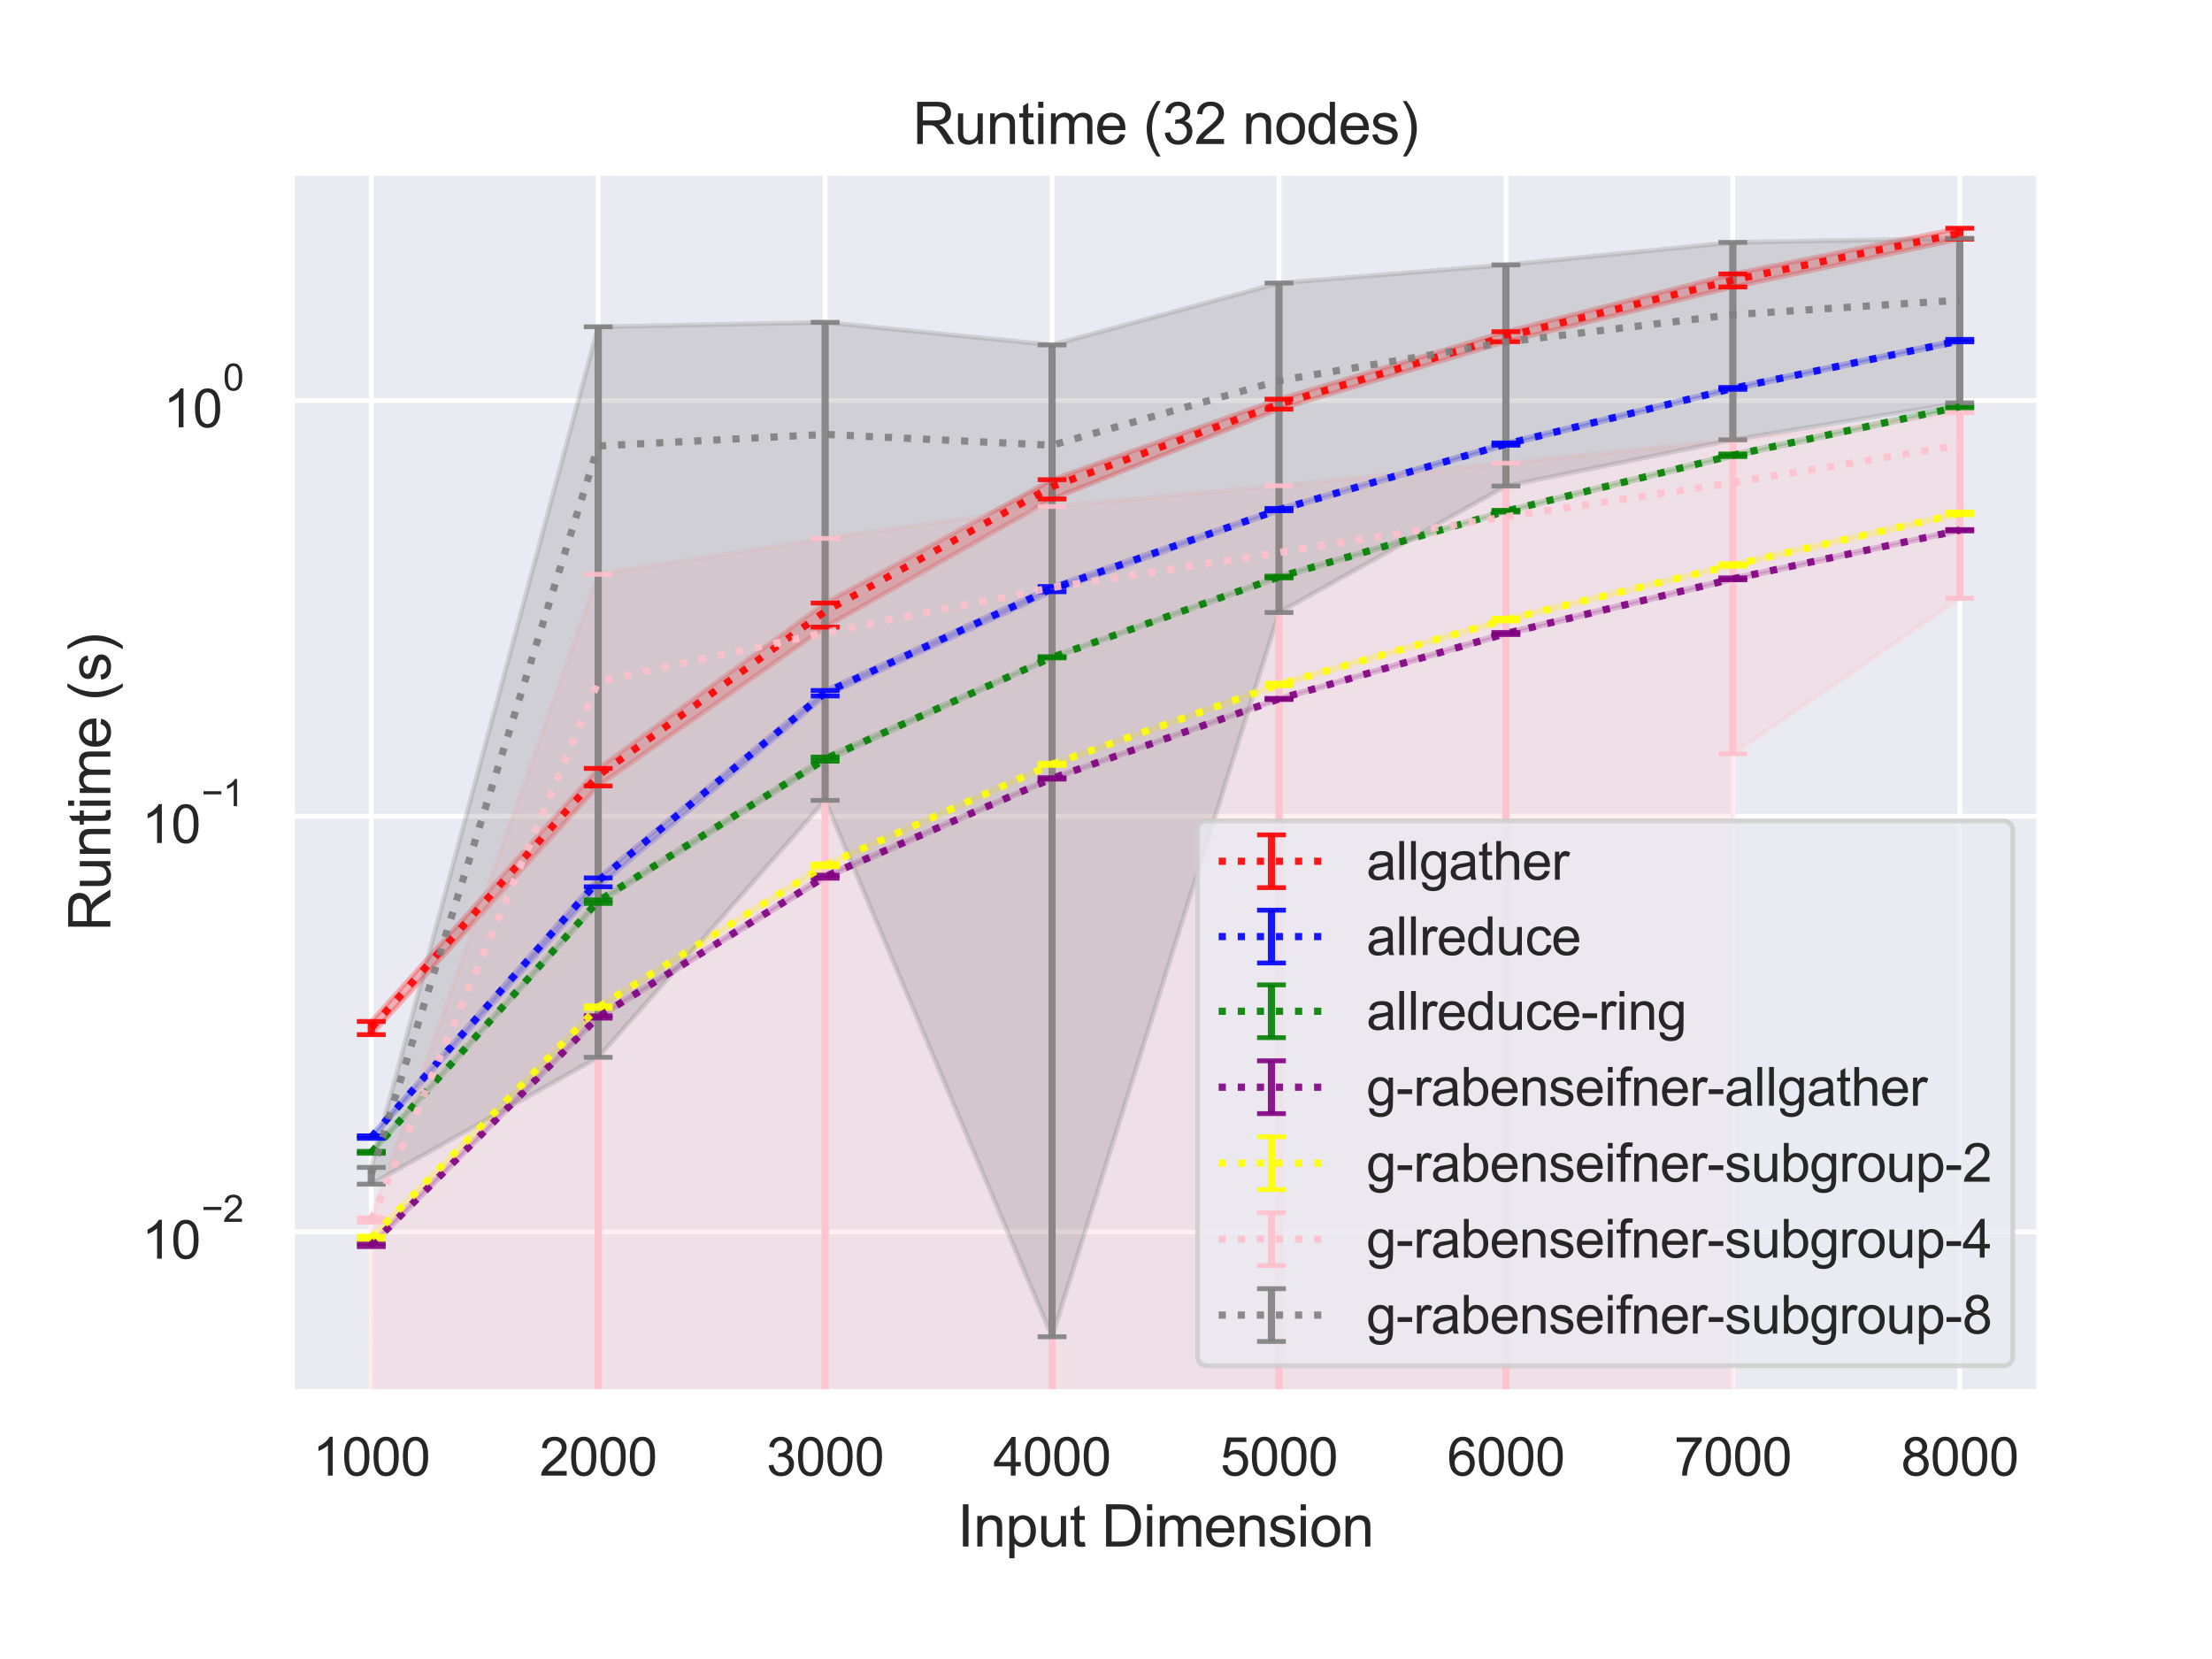 <?xml version="1.0" encoding="utf-8" standalone="no"?>
<!DOCTYPE svg PUBLIC "-//W3C//DTD SVG 1.1//EN"
  "http://www.w3.org/Graphics/SVG/1.1/DTD/svg11.dtd">
<svg height="345.6pt" version="1.1" viewBox="0 0 460.8 345.6" width="460.8pt" xmlns="http://www.w3.org/2000/svg" xmlns:xlink="http://www.w3.org/1999/xlink">
 <defs>
  <style type="text/css">*{stroke-linecap:butt;stroke-linejoin:round;}</style>
 </defs>
 <g id="figure_1">
  <g id="patch_1">
   <path d="M 0 345.6 
L 460.8 345.6 
L 460.8 0 
L 0 0 
z
" style="fill:#ffffff;"/>
  </g>
  <g id="axes_1">
   <g id="patch_2">
    <path d="M 60.8 290.02 
L 424.8 290.02 
L 424.8 36 
L 60.8 36 
z
" style="fill:#eaeaf2;"/>
   </g>
   <g id="matplotlib.axis_1">
    <g id="xtick_1">
     <g id="line2d_1">
      <path clip-path="url(#p203c8d8c28)" d="M 77.345 290.02 
L 77.345 36 
" style="fill:none;stroke:#ffffff;stroke-linecap:round;"/>
     </g>
     <g id="text_1">
      <!-- 1000 -->
      <g style="fill:#262626;" transform="translate(65.111 307.394)scale(0.11 -0.11)">
       <defs>
        <path d="M 2384 0 
L 1822 0 
L 1822 3584 
Q 1619 3391 1289 3197 
Q 959 3003 697 2906 
L 697 3450 
Q 1169 3672 1522 3987 
Q 1875 4303 2022 4600 
L 2384 4600 
L 2384 0 
z
" id="ArialMT-31" transform="scale(0.016)"/>
        <path d="M 266 2259 
Q 266 3072 433 3567 
Q 600 4063 929 4331 
Q 1259 4600 1759 4600 
Q 2128 4600 2406 4451 
Q 2684 4303 2865 4023 
Q 3047 3744 3150 3342 
Q 3253 2941 3253 2259 
Q 3253 1453 3087 958 
Q 2922 463 2592 192 
Q 2263 -78 1759 -78 
Q 1097 -78 719 397 
Q 266 969 266 2259 
z
M 844 2259 
Q 844 1131 1108 757 
Q 1372 384 1759 384 
Q 2147 384 2411 759 
Q 2675 1134 2675 2259 
Q 2675 3391 2411 3762 
Q 2147 4134 1753 4134 
Q 1366 4134 1134 3806 
Q 844 3388 844 2259 
z
" id="ArialMT-30" transform="scale(0.016)"/>
       </defs>
       <use xlink:href="#ArialMT-31"/>
       <use x="55.615" xlink:href="#ArialMT-30"/>
       <use x="111.23" xlink:href="#ArialMT-30"/>
       <use x="166.846" xlink:href="#ArialMT-30"/>
      </g>
     </g>
    </g>
    <g id="xtick_2">
     <g id="line2d_2">
      <path clip-path="url(#p203c8d8c28)" d="M 124.618 290.02 
L 124.618 36 
" style="fill:none;stroke:#ffffff;stroke-linecap:round;"/>
     </g>
     <g id="text_2">
      <!-- 2000 -->
      <g style="fill:#262626;" transform="translate(112.384 307.394)scale(0.11 -0.11)">
       <defs>
        <path d="M 3222 541 
L 3222 0 
L 194 0 
Q 188 203 259 391 
Q 375 700 629 1000 
Q 884 1300 1366 1694 
Q 2113 2306 2375 2664 
Q 2638 3022 2638 3341 
Q 2638 3675 2398 3904 
Q 2159 4134 1775 4134 
Q 1369 4134 1125 3890 
Q 881 3647 878 3216 
L 300 3275 
Q 359 3922 746 4261 
Q 1134 4600 1788 4600 
Q 2447 4600 2831 4234 
Q 3216 3869 3216 3328 
Q 3216 3053 3103 2787 
Q 2991 2522 2730 2228 
Q 2469 1934 1863 1422 
Q 1356 997 1212 845 
Q 1069 694 975 541 
L 3222 541 
z
" id="ArialMT-32" transform="scale(0.016)"/>
       </defs>
       <use xlink:href="#ArialMT-32"/>
       <use x="55.615" xlink:href="#ArialMT-30"/>
       <use x="111.23" xlink:href="#ArialMT-30"/>
       <use x="166.846" xlink:href="#ArialMT-30"/>
      </g>
     </g>
    </g>
    <g id="xtick_3">
     <g id="line2d_3">
      <path clip-path="url(#p203c8d8c28)" d="M 171.891 290.02 
L 171.891 36 
" style="fill:none;stroke:#ffffff;stroke-linecap:round;"/>
     </g>
     <g id="text_3">
      <!-- 3000 -->
      <g style="fill:#262626;" transform="translate(159.657 307.394)scale(0.11 -0.11)">
       <defs>
        <path d="M 269 1209 
L 831 1284 
Q 928 806 1161 595 
Q 1394 384 1728 384 
Q 2125 384 2398 659 
Q 2672 934 2672 1341 
Q 2672 1728 2419 1979 
Q 2166 2231 1775 2231 
Q 1616 2231 1378 2169 
L 1441 2663 
Q 1497 2656 1531 2656 
Q 1891 2656 2178 2843 
Q 2466 3031 2466 3422 
Q 2466 3731 2256 3934 
Q 2047 4138 1716 4138 
Q 1388 4138 1169 3931 
Q 950 3725 888 3313 
L 325 3413 
Q 428 3978 793 4289 
Q 1159 4600 1703 4600 
Q 2078 4600 2393 4439 
Q 2709 4278 2876 4000 
Q 3044 3722 3044 3409 
Q 3044 3113 2884 2869 
Q 2725 2625 2413 2481 
Q 2819 2388 3044 2092 
Q 3269 1797 3269 1353 
Q 3269 753 2831 336 
Q 2394 -81 1725 -81 
Q 1122 -81 723 278 
Q 325 638 269 1209 
z
" id="ArialMT-33" transform="scale(0.016)"/>
       </defs>
       <use xlink:href="#ArialMT-33"/>
       <use x="55.615" xlink:href="#ArialMT-30"/>
       <use x="111.23" xlink:href="#ArialMT-30"/>
       <use x="166.846" xlink:href="#ArialMT-30"/>
      </g>
     </g>
    </g>
    <g id="xtick_4">
     <g id="line2d_4">
      <path clip-path="url(#p203c8d8c28)" d="M 219.164 290.02 
L 219.164 36 
" style="fill:none;stroke:#ffffff;stroke-linecap:round;"/>
     </g>
     <g id="text_4">
      <!-- 4000 -->
      <g style="fill:#262626;" transform="translate(206.93 307.394)scale(0.11 -0.11)">
       <defs>
        <path d="M 2069 0 
L 2069 1097 
L 81 1097 
L 81 1613 
L 2172 4581 
L 2631 4581 
L 2631 1613 
L 3250 1613 
L 3250 1097 
L 2631 1097 
L 2631 0 
L 2069 0 
z
M 2069 1613 
L 2069 3678 
L 634 1613 
L 2069 1613 
z
" id="ArialMT-34" transform="scale(0.016)"/>
       </defs>
       <use xlink:href="#ArialMT-34"/>
       <use x="55.615" xlink:href="#ArialMT-30"/>
       <use x="111.23" xlink:href="#ArialMT-30"/>
       <use x="166.846" xlink:href="#ArialMT-30"/>
      </g>
     </g>
    </g>
    <g id="xtick_5">
     <g id="line2d_5">
      <path clip-path="url(#p203c8d8c28)" d="M 266.436 290.02 
L 266.436 36 
" style="fill:none;stroke:#ffffff;stroke-linecap:round;"/>
     </g>
     <g id="text_5">
      <!-- 5000 -->
      <g style="fill:#262626;" transform="translate(254.202 307.394)scale(0.11 -0.11)">
       <defs>
        <path d="M 266 1200 
L 856 1250 
Q 922 819 1161 601 
Q 1400 384 1738 384 
Q 2144 384 2425 690 
Q 2706 997 2706 1503 
Q 2706 1984 2436 2262 
Q 2166 2541 1728 2541 
Q 1456 2541 1237 2417 
Q 1019 2294 894 2097 
L 366 2166 
L 809 4519 
L 3088 4519 
L 3088 3981 
L 1259 3981 
L 1013 2750 
Q 1425 3038 1878 3038 
Q 2478 3038 2890 2622 
Q 3303 2206 3303 1553 
Q 3303 931 2941 478 
Q 2500 -78 1738 -78 
Q 1113 -78 717 272 
Q 322 622 266 1200 
z
" id="ArialMT-35" transform="scale(0.016)"/>
       </defs>
       <use xlink:href="#ArialMT-35"/>
       <use x="55.615" xlink:href="#ArialMT-30"/>
       <use x="111.23" xlink:href="#ArialMT-30"/>
       <use x="166.846" xlink:href="#ArialMT-30"/>
      </g>
     </g>
    </g>
    <g id="xtick_6">
     <g id="line2d_6">
      <path clip-path="url(#p203c8d8c28)" d="M 313.709 290.02 
L 313.709 36 
" style="fill:none;stroke:#ffffff;stroke-linecap:round;"/>
     </g>
     <g id="text_6">
      <!-- 6000 -->
      <g style="fill:#262626;" transform="translate(301.475 307.394)scale(0.11 -0.11)">
       <defs>
        <path d="M 3184 3459 
L 2625 3416 
Q 2550 3747 2413 3897 
Q 2184 4138 1850 4138 
Q 1581 4138 1378 3988 
Q 1113 3794 959 3422 
Q 806 3050 800 2363 
Q 1003 2672 1297 2822 
Q 1591 2972 1913 2972 
Q 2475 2972 2870 2558 
Q 3266 2144 3266 1488 
Q 3266 1056 3080 686 
Q 2894 316 2569 119 
Q 2244 -78 1831 -78 
Q 1128 -78 684 439 
Q 241 956 241 2144 
Q 241 3472 731 4075 
Q 1159 4600 1884 4600 
Q 2425 4600 2770 4297 
Q 3116 3994 3184 3459 
z
M 888 1484 
Q 888 1194 1011 928 
Q 1134 663 1356 523 
Q 1578 384 1822 384 
Q 2178 384 2434 671 
Q 2691 959 2691 1453 
Q 2691 1928 2437 2201 
Q 2184 2475 1800 2475 
Q 1419 2475 1153 2201 
Q 888 1928 888 1484 
z
" id="ArialMT-36" transform="scale(0.016)"/>
       </defs>
       <use xlink:href="#ArialMT-36"/>
       <use x="55.615" xlink:href="#ArialMT-30"/>
       <use x="111.23" xlink:href="#ArialMT-30"/>
       <use x="166.846" xlink:href="#ArialMT-30"/>
      </g>
     </g>
    </g>
    <g id="xtick_7">
     <g id="line2d_7">
      <path clip-path="url(#p203c8d8c28)" d="M 360.982 290.02 
L 360.982 36 
" style="fill:none;stroke:#ffffff;stroke-linecap:round;"/>
     </g>
     <g id="text_7">
      <!-- 7000 -->
      <g style="fill:#262626;" transform="translate(348.748 307.394)scale(0.11 -0.11)">
       <defs>
        <path d="M 303 3981 
L 303 4522 
L 3269 4522 
L 3269 4084 
Q 2831 3619 2401 2847 
Q 1972 2075 1738 1259 
Q 1569 684 1522 0 
L 944 0 
Q 953 541 1156 1306 
Q 1359 2072 1739 2783 
Q 2119 3494 2547 3981 
L 303 3981 
z
" id="ArialMT-37" transform="scale(0.016)"/>
       </defs>
       <use xlink:href="#ArialMT-37"/>
       <use x="55.615" xlink:href="#ArialMT-30"/>
       <use x="111.23" xlink:href="#ArialMT-30"/>
       <use x="166.846" xlink:href="#ArialMT-30"/>
      </g>
     </g>
    </g>
    <g id="xtick_8">
     <g id="line2d_8">
      <path clip-path="url(#p203c8d8c28)" d="M 408.255 290.02 
L 408.255 36 
" style="fill:none;stroke:#ffffff;stroke-linecap:round;"/>
     </g>
     <g id="text_8">
      <!-- 8000 -->
      <g style="fill:#262626;" transform="translate(396.02 307.394)scale(0.11 -0.11)">
       <defs>
        <path d="M 1131 2484 
Q 781 2613 612 2850 
Q 444 3088 444 3419 
Q 444 3919 803 4259 
Q 1163 4600 1759 4600 
Q 2359 4600 2725 4251 
Q 3091 3903 3091 3403 
Q 3091 3084 2923 2848 
Q 2756 2613 2416 2484 
Q 2838 2347 3058 2040 
Q 3278 1734 3278 1309 
Q 3278 722 2862 322 
Q 2447 -78 1769 -78 
Q 1091 -78 675 323 
Q 259 725 259 1325 
Q 259 1772 486 2073 
Q 713 2375 1131 2484 
z
M 1019 3438 
Q 1019 3113 1228 2906 
Q 1438 2700 1772 2700 
Q 2097 2700 2305 2904 
Q 2513 3109 2513 3406 
Q 2513 3716 2298 3927 
Q 2084 4138 1766 4138 
Q 1444 4138 1231 3931 
Q 1019 3725 1019 3438 
z
M 838 1322 
Q 838 1081 952 856 
Q 1066 631 1291 507 
Q 1516 384 1775 384 
Q 2178 384 2440 643 
Q 2703 903 2703 1303 
Q 2703 1709 2433 1975 
Q 2163 2241 1756 2241 
Q 1359 2241 1098 1978 
Q 838 1716 838 1322 
z
" id="ArialMT-38" transform="scale(0.016)"/>
       </defs>
       <use xlink:href="#ArialMT-38"/>
       <use x="55.615" xlink:href="#ArialMT-30"/>
       <use x="111.23" xlink:href="#ArialMT-30"/>
       <use x="166.846" xlink:href="#ArialMT-30"/>
      </g>
     </g>
    </g>
    <g id="text_9">
     <!-- Input Dimension -->
     <g style="fill:#262626;" transform="translate(199.446 322.169)scale(0.12 -0.12)">
      <defs>
       <path d="M 597 0 
L 597 4581 
L 1203 4581 
L 1203 0 
L 597 0 
z
" id="ArialMT-49" transform="scale(0.016)"/>
       <path d="M 422 0 
L 422 3319 
L 928 3319 
L 928 2847 
Q 1294 3394 1984 3394 
Q 2284 3394 2536 3286 
Q 2788 3178 2913 3003 
Q 3038 2828 3088 2588 
Q 3119 2431 3119 2041 
L 3119 0 
L 2556 0 
L 2556 2019 
Q 2556 2363 2490 2533 
Q 2425 2703 2258 2804 
Q 2091 2906 1866 2906 
Q 1506 2906 1245 2678 
Q 984 2450 984 1813 
L 984 0 
L 422 0 
z
" id="ArialMT-6e" transform="scale(0.016)"/>
       <path d="M 422 -1272 
L 422 3319 
L 934 3319 
L 934 2888 
Q 1116 3141 1344 3267 
Q 1572 3394 1897 3394 
Q 2322 3394 2647 3175 
Q 2972 2956 3137 2557 
Q 3303 2159 3303 1684 
Q 3303 1175 3120 767 
Q 2938 359 2589 142 
Q 2241 -75 1856 -75 
Q 1575 -75 1351 44 
Q 1128 163 984 344 
L 984 -1272 
L 422 -1272 
z
M 931 1641 
Q 931 1000 1190 694 
Q 1450 388 1819 388 
Q 2194 388 2461 705 
Q 2728 1022 2728 1688 
Q 2728 2322 2467 2637 
Q 2206 2953 1844 2953 
Q 1484 2953 1207 2617 
Q 931 2281 931 1641 
z
" id="ArialMT-70" transform="scale(0.016)"/>
       <path d="M 2597 0 
L 2597 488 
Q 2209 -75 1544 -75 
Q 1250 -75 995 37 
Q 741 150 617 320 
Q 494 491 444 738 
Q 409 903 409 1263 
L 409 3319 
L 972 3319 
L 972 1478 
Q 972 1038 1006 884 
Q 1059 663 1231 536 
Q 1403 409 1656 409 
Q 1909 409 2131 539 
Q 2353 669 2445 892 
Q 2538 1116 2538 1541 
L 2538 3319 
L 3100 3319 
L 3100 0 
L 2597 0 
z
" id="ArialMT-75" transform="scale(0.016)"/>
       <path d="M 1650 503 
L 1731 6 
Q 1494 -44 1306 -44 
Q 1000 -44 831 53 
Q 663 150 594 308 
Q 525 466 525 972 
L 525 2881 
L 113 2881 
L 113 3319 
L 525 3319 
L 525 4141 
L 1084 4478 
L 1084 3319 
L 1650 3319 
L 1650 2881 
L 1084 2881 
L 1084 941 
Q 1084 700 1114 631 
Q 1144 563 1211 522 
Q 1278 481 1403 481 
Q 1497 481 1650 503 
z
" id="ArialMT-74" transform="scale(0.016)"/>
       <path id="ArialMT-20" transform="scale(0.016)"/>
       <path d="M 494 0 
L 494 4581 
L 2072 4581 
Q 2606 4581 2888 4516 
Q 3281 4425 3559 4188 
Q 3922 3881 4101 3404 
Q 4281 2928 4281 2316 
Q 4281 1794 4159 1391 
Q 4038 988 3847 723 
Q 3656 459 3429 307 
Q 3203 156 2883 78 
Q 2563 0 2147 0 
L 494 0 
z
M 1100 541 
L 2078 541 
Q 2531 541 2789 625 
Q 3047 709 3200 863 
Q 3416 1078 3536 1442 
Q 3656 1806 3656 2325 
Q 3656 3044 3420 3430 
Q 3184 3816 2847 3947 
Q 2603 4041 2063 4041 
L 1100 4041 
L 1100 541 
z
" id="ArialMT-44" transform="scale(0.016)"/>
       <path d="M 425 3934 
L 425 4581 
L 988 4581 
L 988 3934 
L 425 3934 
z
M 425 0 
L 425 3319 
L 988 3319 
L 988 0 
L 425 0 
z
" id="ArialMT-69" transform="scale(0.016)"/>
       <path d="M 422 0 
L 422 3319 
L 925 3319 
L 925 2853 
Q 1081 3097 1340 3245 
Q 1600 3394 1931 3394 
Q 2300 3394 2536 3241 
Q 2772 3088 2869 2813 
Q 3263 3394 3894 3394 
Q 4388 3394 4653 3120 
Q 4919 2847 4919 2278 
L 4919 0 
L 4359 0 
L 4359 2091 
Q 4359 2428 4304 2576 
Q 4250 2725 4106 2815 
Q 3963 2906 3769 2906 
Q 3419 2906 3187 2673 
Q 2956 2441 2956 1928 
L 2956 0 
L 2394 0 
L 2394 2156 
Q 2394 2531 2256 2718 
Q 2119 2906 1806 2906 
Q 1569 2906 1367 2781 
Q 1166 2656 1075 2415 
Q 984 2175 984 1722 
L 984 0 
L 422 0 
z
" id="ArialMT-6d" transform="scale(0.016)"/>
       <path d="M 2694 1069 
L 3275 997 
Q 3138 488 2766 206 
Q 2394 -75 1816 -75 
Q 1088 -75 661 373 
Q 234 822 234 1631 
Q 234 2469 665 2931 
Q 1097 3394 1784 3394 
Q 2450 3394 2872 2941 
Q 3294 2488 3294 1666 
Q 3294 1616 3291 1516 
L 816 1516 
Q 847 969 1125 678 
Q 1403 388 1819 388 
Q 2128 388 2347 550 
Q 2566 713 2694 1069 
z
M 847 1978 
L 2700 1978 
Q 2663 2397 2488 2606 
Q 2219 2931 1791 2931 
Q 1403 2931 1139 2672 
Q 875 2413 847 1978 
z
" id="ArialMT-65" transform="scale(0.016)"/>
       <path d="M 197 991 
L 753 1078 
Q 800 744 1014 566 
Q 1228 388 1613 388 
Q 2000 388 2187 545 
Q 2375 703 2375 916 
Q 2375 1106 2209 1216 
Q 2094 1291 1634 1406 
Q 1016 1563 777 1677 
Q 538 1791 414 1992 
Q 291 2194 291 2438 
Q 291 2659 392 2848 
Q 494 3038 669 3163 
Q 800 3259 1026 3326 
Q 1253 3394 1513 3394 
Q 1903 3394 2198 3281 
Q 2494 3169 2634 2976 
Q 2775 2784 2828 2463 
L 2278 2388 
Q 2241 2644 2061 2787 
Q 1881 2931 1553 2931 
Q 1166 2931 1000 2803 
Q 834 2675 834 2503 
Q 834 2394 903 2306 
Q 972 2216 1119 2156 
Q 1203 2125 1616 2013 
Q 2213 1853 2448 1751 
Q 2684 1650 2818 1456 
Q 2953 1263 2953 975 
Q 2953 694 2789 445 
Q 2625 197 2315 61 
Q 2006 -75 1616 -75 
Q 969 -75 630 194 
Q 291 463 197 991 
z
" id="ArialMT-73" transform="scale(0.016)"/>
       <path d="M 213 1659 
Q 213 2581 725 3025 
Q 1153 3394 1769 3394 
Q 2453 3394 2887 2945 
Q 3322 2497 3322 1706 
Q 3322 1066 3130 698 
Q 2938 331 2570 128 
Q 2203 -75 1769 -75 
Q 1072 -75 642 372 
Q 213 819 213 1659 
z
M 791 1659 
Q 791 1022 1069 705 
Q 1347 388 1769 388 
Q 2188 388 2466 706 
Q 2744 1025 2744 1678 
Q 2744 2294 2464 2611 
Q 2184 2928 1769 2928 
Q 1347 2928 1069 2612 
Q 791 2297 791 1659 
z
" id="ArialMT-6f" transform="scale(0.016)"/>
      </defs>
      <use xlink:href="#ArialMT-49"/>
      <use x="27.783" xlink:href="#ArialMT-6e"/>
      <use x="83.398" xlink:href="#ArialMT-70"/>
      <use x="139.014" xlink:href="#ArialMT-75"/>
      <use x="194.629" xlink:href="#ArialMT-74"/>
      <use x="222.412" xlink:href="#ArialMT-20"/>
      <use x="250.195" xlink:href="#ArialMT-44"/>
      <use x="322.412" xlink:href="#ArialMT-69"/>
      <use x="344.629" xlink:href="#ArialMT-6d"/>
      <use x="427.93" xlink:href="#ArialMT-65"/>
      <use x="483.545" xlink:href="#ArialMT-6e"/>
      <use x="539.16" xlink:href="#ArialMT-73"/>
      <use x="589.16" xlink:href="#ArialMT-69"/>
      <use x="611.377" xlink:href="#ArialMT-6f"/>
      <use x="666.992" xlink:href="#ArialMT-6e"/>
     </g>
    </g>
   </g>
   <g id="matplotlib.axis_2">
    <g id="ytick_1">
     <g id="line2d_9">
      <path clip-path="url(#p203c8d8c28)" d="M 60.8 256.634 
L 424.8 256.634 
" style="fill:none;stroke:#ffffff;stroke-linecap:round;"/>
     </g>
     <g id="text_10">
      <!-- $\mathdefault{10^{-2}}$ -->
      <g style="fill:#262626;" transform="translate(29.52 262.306)scale(0.11 -0.11)">
       <defs>
        <path d="M 3381 1997 
L 356 1997 
L 356 2522 
L 3381 2522 
L 3381 1997 
z
" id="ArialMT-2212" transform="scale(0.016)"/>
       </defs>
       <use transform="translate(0 0.994)" xlink:href="#ArialMT-31"/>
       <use transform="translate(55.615 0.994)" xlink:href="#ArialMT-30"/>
       <use transform="translate(112.973 70.688)scale(0.7)" xlink:href="#ArialMT-2212"/>
       <use transform="translate(153.852 70.688)scale(0.7)" xlink:href="#ArialMT-32"/>
      </g>
     </g>
    </g>
    <g id="ytick_2">
     <g id="line2d_10">
      <path clip-path="url(#p203c8d8c28)" d="M 60.8 170.041 
L 424.8 170.041 
" style="fill:none;stroke:#ffffff;stroke-linecap:round;"/>
     </g>
     <g id="text_11">
      <!-- $\mathdefault{10^{-1}}$ -->
      <g style="fill:#262626;" transform="translate(29.52 175.713)scale(0.11 -0.11)">
       <use transform="translate(0 0.994)" xlink:href="#ArialMT-31"/>
       <use transform="translate(55.615 0.994)" xlink:href="#ArialMT-30"/>
       <use transform="translate(112.973 70.688)scale(0.7)" xlink:href="#ArialMT-2212"/>
       <use transform="translate(153.852 70.688)scale(0.7)" xlink:href="#ArialMT-31"/>
      </g>
     </g>
    </g>
    <g id="ytick_3">
     <g id="line2d_11">
      <path clip-path="url(#p203c8d8c28)" d="M 60.8 83.447 
L 424.8 83.447 
" style="fill:none;stroke:#ffffff;stroke-linecap:round;"/>
     </g>
     <g id="text_12">
      <!-- $\mathdefault{10^{0}}$ -->
      <g style="fill:#262626;" transform="translate(34.03 89.119)scale(0.11 -0.11)">
       <use transform="translate(0 0.994)" xlink:href="#ArialMT-31"/>
       <use transform="translate(55.615 0.994)" xlink:href="#ArialMT-30"/>
       <use transform="translate(112.973 70.688)scale(0.7)" xlink:href="#ArialMT-30"/>
      </g>
     </g>
    </g>
    <g id="ytick_4"/>
    <g id="ytick_5"/>
    <g id="ytick_6"/>
    <g id="ytick_7"/>
    <g id="ytick_8"/>
    <g id="ytick_9"/>
    <g id="ytick_10"/>
    <g id="ytick_11"/>
    <g id="ytick_12"/>
    <g id="ytick_13"/>
    <g id="ytick_14"/>
    <g id="ytick_15"/>
    <g id="ytick_16"/>
    <g id="ytick_17"/>
    <g id="ytick_18"/>
    <g id="ytick_19"/>
    <g id="ytick_20"/>
    <g id="ytick_21"/>
    <g id="ytick_22"/>
    <g id="ytick_23"/>
    <g id="ytick_24"/>
    <g id="ytick_25"/>
    <g id="ytick_26"/>
    <g id="text_13">
     <!-- Runtime (s) -->
     <g style="fill:#262626;" transform="translate(22.994 194.013)rotate(-90)scale(0.12 -0.12)">
      <defs>
       <path d="M 503 0 
L 503 4581 
L 2534 4581 
Q 3147 4581 3465 4457 
Q 3784 4334 3975 4021 
Q 4166 3709 4166 3331 
Q 4166 2844 3850 2509 
Q 3534 2175 2875 2084 
Q 3116 1969 3241 1856 
Q 3506 1613 3744 1247 
L 4541 0 
L 3778 0 
L 3172 953 
Q 2906 1366 2734 1584 
Q 2563 1803 2427 1890 
Q 2291 1978 2150 2013 
Q 2047 2034 1813 2034 
L 1109 2034 
L 1109 0 
L 503 0 
z
M 1109 2559 
L 2413 2559 
Q 2828 2559 3062 2645 
Q 3297 2731 3419 2920 
Q 3541 3109 3541 3331 
Q 3541 3656 3305 3865 
Q 3069 4075 2559 4075 
L 1109 4075 
L 1109 2559 
z
" id="ArialMT-52" transform="scale(0.016)"/>
       <path d="M 1497 -1347 
Q 1031 -759 709 28 
Q 388 816 388 1659 
Q 388 2403 628 3084 
Q 909 3875 1497 4659 
L 1900 4659 
Q 1522 4009 1400 3731 
Q 1209 3300 1100 2831 
Q 966 2247 966 1656 
Q 966 153 1900 -1347 
L 1497 -1347 
z
" id="ArialMT-28" transform="scale(0.016)"/>
       <path d="M 791 -1347 
L 388 -1347 
Q 1322 153 1322 1656 
Q 1322 2244 1188 2822 
Q 1081 3291 891 3722 
Q 769 4003 388 4659 
L 791 4659 
Q 1378 3875 1659 3084 
Q 1900 2403 1900 1659 
Q 1900 816 1576 28 
Q 1253 -759 791 -1347 
z
" id="ArialMT-29" transform="scale(0.016)"/>
      </defs>
      <use xlink:href="#ArialMT-52"/>
      <use x="72.217" xlink:href="#ArialMT-75"/>
      <use x="127.832" xlink:href="#ArialMT-6e"/>
      <use x="183.447" xlink:href="#ArialMT-74"/>
      <use x="211.23" xlink:href="#ArialMT-69"/>
      <use x="233.447" xlink:href="#ArialMT-6d"/>
      <use x="316.748" xlink:href="#ArialMT-65"/>
      <use x="372.363" xlink:href="#ArialMT-20"/>
      <use x="400.146" xlink:href="#ArialMT-28"/>
      <use x="433.447" xlink:href="#ArialMT-73"/>
      <use x="483.447" xlink:href="#ArialMT-29"/>
     </g>
    </g>
   </g>
   <g id="PolyCollection_1">
    <defs>
     <path d="M 77.345 -132.813 
L 77.345 -130.064 
L 124.618 -181.871 
L 171.891 -214.964 
L 219.164 -241.654 
L 266.436 -260.371 
L 313.709 -274.421 
L 360.982 -285.817 
L 408.255 -295.785 
L 408.255 -298.054 
L 408.255 -298.054 
L 360.982 -288.523 
L 313.709 -276.496 
L 266.436 -262.448 
L 219.164 -245.672 
L 171.891 -219.977 
L 124.618 -185.523 
L 77.345 -132.813 
z
" id="m99c28eb8bb" style="stroke:#ff0000;stroke-opacity:0.25;"/>
    </defs>
    <g clip-path="url(#p203c8d8c28)">
     <use style="fill:#ff0000;fill-opacity:0.25;stroke:#ff0000;stroke-opacity:0.25;" x="0" xlink:href="#m99c28eb8bb" y="345.6"/>
    </g>
   </g>
   <g id="PolyCollection_2">
    <defs>
     <path d="M 77.345 -108.982 
L 77.345 -108.462 
L 124.618 -160.867 
L 171.891 -200.624 
L 219.164 -222.341 
L 266.436 -239.188 
L 313.709 -252.859 
L 360.982 -264.494 
L 408.255 -274.391 
L 408.255 -274.894 
L 408.255 -274.894 
L 360.982 -264.884 
L 313.709 -253.318 
L 266.436 -239.676 
L 219.164 -223.413 
L 171.891 -201.763 
L 124.618 -162.716 
L 77.345 -108.982 
z
" id="m2044615ab4" style="stroke:#0000ff;stroke-opacity:0.25;"/>
    </defs>
    <g clip-path="url(#p203c8d8c28)">
     <use style="fill:#0000ff;fill-opacity:0.25;stroke:#0000ff;stroke-opacity:0.25;" x="0" xlink:href="#m2044615ab4" y="345.6"/>
    </g>
   </g>
   <g id="PolyCollection_3">
    <defs>
     <path d="M 77.345 -105.75 
L 77.345 -105.357 
L 124.618 -157.401 
L 171.891 -187.037 
L 219.164 -208.552 
L 266.436 -225.213 
L 313.709 -238.938 
L 360.982 -250.502 
L 408.255 -260.615 
L 408.255 -261.066 
L 408.255 -261.066 
L 360.982 -251.02 
L 313.709 -239.288 
L 266.436 -225.581 
L 219.164 -208.806 
L 171.891 -187.882 
L 124.618 -158.137 
L 77.345 -105.75 
z
" id="m1472e15f2c" style="stroke:#008000;stroke-opacity:0.25;"/>
    </defs>
    <g clip-path="url(#p203c8d8c28)">
     <use style="fill:#008000;fill-opacity:0.25;stroke:#008000;stroke-opacity:0.25;" x="0" xlink:href="#m1472e15f2c" y="345.6"/>
    </g>
   </g>
   <g id="PolyCollection_4">
    <defs>
     <path d="M 77.345 -86.627 
L 77.345 -85.91 
L 124.618 -133.51 
L 171.891 -162.651 
L 219.164 -183.297 
L 266.436 -199.868 
L 313.709 -213.415 
L 360.982 -224.816 
L 408.255 -235.008 
L 408.255 -235.28 
L 408.255 -235.28 
L 360.982 -225.213 
L 313.709 -213.835 
L 266.436 -200.118 
L 219.164 -183.584 
L 171.891 -163.289 
L 124.618 -133.995 
L 77.345 -86.627 
z
" id="m6098410d62" style="stroke:#800080;stroke-opacity:0.25;"/>
    </defs>
    <g clip-path="url(#p203c8d8c28)">
     <use style="fill:#800080;fill-opacity:0.25;stroke:#800080;stroke-opacity:0.25;" x="0" xlink:href="#m6098410d62" y="345.6"/>
    </g>
   </g>
   <g id="PolyCollection_5">
    <defs>
     <path d="M 77.345 -88.096 
L 77.345 -87.425 
L 124.618 -135.494 
L 171.891 -165.052 
L 219.164 -186.153 
L 266.436 -202.741 
L 313.709 -216.246 
L 360.982 -227.659 
L 408.255 -238.355 
L 408.255 -238.939 
L 408.255 -238.939 
L 360.982 -228.133 
L 313.709 -216.812 
L 266.436 -203.284 
L 219.164 -186.619 
L 171.891 -165.636 
L 124.618 -136.064 
L 77.345 -88.096 
z
" id="m8074b1d24e" style="stroke:#ffff00;stroke-opacity:0.25;"/>
    </defs>
    <g clip-path="url(#p203c8d8c28)">
     <use style="fill:#ffff00;fill-opacity:0.25;stroke:#ffff00;stroke-opacity:0.25;" x="0" xlink:href="#m8074b1d24e" y="345.6"/>
    </g>
   </g>
   <g id="PolyCollection_6">
    <path clip-path="url(#p203c8d8c28)" d="M 77.345 253.694 
L 77.345 254.572 
L 124.618 86676.728 
L 171.891 86676.728 
L 219.164 86676.728 
L 266.436 86676.728 
L 313.709 86676.728 
L 360.982 157.035 
L 408.255 124.636 
L 408.255 85.959 
L 408.255 85.959 
L 360.982 91.685 
L 313.709 96.476 
L 266.436 101.2 
L 219.164 105.515 
L 171.891 112.165 
L 124.618 119.635 
L 77.345 253.694 
z
" style="fill:#ffc0cb;fill-opacity:0.25;stroke:#ffc0cb;stroke-opacity:0.25;"/>
   </g>
   <g id="PolyCollection_7">
    <defs>
     <path d="M 77.345 -102.408 
L 77.345 -98.918 
L 124.618 -125.344 
L 171.891 -178.87 
L 219.164 -67.126 
L 266.436 -218.001 
L 313.709 -244.342 
L 360.982 -253.99 
L 408.255 -261.681 
L 408.255 -295.942 
L 408.255 -295.942 
L 360.982 -295.105 
L 313.709 -290.417 
L 266.436 -286.636 
L 219.164 -273.749 
L 171.891 -278.448 
L 124.618 -277.519 
L 77.345 -102.408 
z
" id="med1a633438" style="stroke:#808080;stroke-opacity:0.25;"/>
    </defs>
    <g clip-path="url(#p203c8d8c28)">
     <use style="fill:#808080;fill-opacity:0.25;stroke:#808080;stroke-opacity:0.25;" x="0" xlink:href="#med1a633438" y="345.6"/>
    </g>
   </g>
   <g id="LineCollection_1">
    <path clip-path="url(#p203c8d8c28)" d="M 77.345 215.536 
L 77.345 212.787 
" style="fill:none;stroke:#ff0000;stroke-opacity:0.9;stroke-width:1.5;"/>
    <path clip-path="url(#p203c8d8c28)" d="M 124.618 163.729 
L 124.618 160.077 
" style="fill:none;stroke:#ff0000;stroke-opacity:0.9;stroke-width:1.5;"/>
    <path clip-path="url(#p203c8d8c28)" d="M 171.891 130.636 
L 171.891 125.623 
" style="fill:none;stroke:#ff0000;stroke-opacity:0.9;stroke-width:1.5;"/>
    <path clip-path="url(#p203c8d8c28)" d="M 219.164 103.946 
L 219.164 99.928 
" style="fill:none;stroke:#ff0000;stroke-opacity:0.9;stroke-width:1.5;"/>
    <path clip-path="url(#p203c8d8c28)" d="M 266.436 85.229 
L 266.436 83.152 
" style="fill:none;stroke:#ff0000;stroke-opacity:0.9;stroke-width:1.5;"/>
    <path clip-path="url(#p203c8d8c28)" d="M 313.709 71.179 
L 313.709 69.104 
" style="fill:none;stroke:#ff0000;stroke-opacity:0.9;stroke-width:1.5;"/>
    <path clip-path="url(#p203c8d8c28)" d="M 360.982 59.783 
L 360.982 57.077 
" style="fill:none;stroke:#ff0000;stroke-opacity:0.9;stroke-width:1.5;"/>
    <path clip-path="url(#p203c8d8c28)" d="M 408.255 49.815 
L 408.255 47.546 
" style="fill:none;stroke:#ff0000;stroke-opacity:0.9;stroke-width:1.5;"/>
   </g>
   <g id="LineCollection_2">
    <path clip-path="url(#p203c8d8c28)" d="M 77.345 237.138 
L 77.345 236.618 
" style="fill:none;stroke:#0000ff;stroke-opacity:0.9;stroke-width:1.5;"/>
    <path clip-path="url(#p203c8d8c28)" d="M 124.618 184.733 
L 124.618 182.884 
" style="fill:none;stroke:#0000ff;stroke-opacity:0.9;stroke-width:1.5;"/>
    <path clip-path="url(#p203c8d8c28)" d="M 171.891 144.976 
L 171.891 143.837 
" style="fill:none;stroke:#0000ff;stroke-opacity:0.9;stroke-width:1.5;"/>
    <path clip-path="url(#p203c8d8c28)" d="M 219.164 123.259 
L 219.164 122.187 
" style="fill:none;stroke:#0000ff;stroke-opacity:0.9;stroke-width:1.5;"/>
    <path clip-path="url(#p203c8d8c28)" d="M 266.436 106.412 
L 266.436 105.924 
" style="fill:none;stroke:#0000ff;stroke-opacity:0.9;stroke-width:1.5;"/>
    <path clip-path="url(#p203c8d8c28)" d="M 313.709 92.741 
L 313.709 92.282 
" style="fill:none;stroke:#0000ff;stroke-opacity:0.9;stroke-width:1.5;"/>
    <path clip-path="url(#p203c8d8c28)" d="M 360.982 81.106 
L 360.982 80.716 
" style="fill:none;stroke:#0000ff;stroke-opacity:0.9;stroke-width:1.5;"/>
    <path clip-path="url(#p203c8d8c28)" d="M 408.255 71.209 
L 408.255 70.706 
" style="fill:none;stroke:#0000ff;stroke-opacity:0.9;stroke-width:1.5;"/>
   </g>
   <g id="LineCollection_3">
    <path clip-path="url(#p203c8d8c28)" d="M 77.345 240.243 
L 77.345 239.85 
" style="fill:none;stroke:#008000;stroke-opacity:0.9;stroke-width:1.5;"/>
    <path clip-path="url(#p203c8d8c28)" d="M 124.618 188.199 
L 124.618 187.463 
" style="fill:none;stroke:#008000;stroke-opacity:0.9;stroke-width:1.5;"/>
    <path clip-path="url(#p203c8d8c28)" d="M 171.891 158.563 
L 171.891 157.718 
" style="fill:none;stroke:#008000;stroke-opacity:0.9;stroke-width:1.5;"/>
    <path clip-path="url(#p203c8d8c28)" d="M 219.164 137.048 
L 219.164 136.794 
" style="fill:none;stroke:#008000;stroke-opacity:0.9;stroke-width:1.5;"/>
    <path clip-path="url(#p203c8d8c28)" d="M 266.436 120.387 
L 266.436 120.019 
" style="fill:none;stroke:#008000;stroke-opacity:0.9;stroke-width:1.5;"/>
    <path clip-path="url(#p203c8d8c28)" d="M 313.709 106.662 
L 313.709 106.312 
" style="fill:none;stroke:#008000;stroke-opacity:0.9;stroke-width:1.5;"/>
    <path clip-path="url(#p203c8d8c28)" d="M 360.982 95.098 
L 360.982 94.58 
" style="fill:none;stroke:#008000;stroke-opacity:0.9;stroke-width:1.5;"/>
    <path clip-path="url(#p203c8d8c28)" d="M 408.255 84.985 
L 408.255 84.534 
" style="fill:none;stroke:#008000;stroke-opacity:0.9;stroke-width:1.5;"/>
   </g>
   <g id="LineCollection_4">
    <path clip-path="url(#p203c8d8c28)" d="M 77.345 259.69 
L 77.345 258.973 
" style="fill:none;stroke:#800080;stroke-opacity:0.9;stroke-width:1.5;"/>
    <path clip-path="url(#p203c8d8c28)" d="M 124.618 212.09 
L 124.618 211.605 
" style="fill:none;stroke:#800080;stroke-opacity:0.9;stroke-width:1.5;"/>
    <path clip-path="url(#p203c8d8c28)" d="M 171.891 182.949 
L 171.891 182.311 
" style="fill:none;stroke:#800080;stroke-opacity:0.9;stroke-width:1.5;"/>
    <path clip-path="url(#p203c8d8c28)" d="M 219.164 162.303 
L 219.164 162.016 
" style="fill:none;stroke:#800080;stroke-opacity:0.9;stroke-width:1.5;"/>
    <path clip-path="url(#p203c8d8c28)" d="M 266.436 145.732 
L 266.436 145.482 
" style="fill:none;stroke:#800080;stroke-opacity:0.9;stroke-width:1.5;"/>
    <path clip-path="url(#p203c8d8c28)" d="M 313.709 132.185 
L 313.709 131.765 
" style="fill:none;stroke:#800080;stroke-opacity:0.9;stroke-width:1.5;"/>
    <path clip-path="url(#p203c8d8c28)" d="M 360.982 120.784 
L 360.982 120.387 
" style="fill:none;stroke:#800080;stroke-opacity:0.9;stroke-width:1.5;"/>
    <path clip-path="url(#p203c8d8c28)" d="M 408.255 110.592 
L 408.255 110.32 
" style="fill:none;stroke:#800080;stroke-opacity:0.9;stroke-width:1.5;"/>
   </g>
   <g id="LineCollection_5">
    <path clip-path="url(#p203c8d8c28)" d="M 77.345 258.175 
L 77.345 257.504 
" style="fill:none;stroke:#ffff00;stroke-opacity:0.9;stroke-width:1.5;"/>
    <path clip-path="url(#p203c8d8c28)" d="M 124.618 210.106 
L 124.618 209.536 
" style="fill:none;stroke:#ffff00;stroke-opacity:0.9;stroke-width:1.5;"/>
    <path clip-path="url(#p203c8d8c28)" d="M 171.891 180.548 
L 171.891 179.964 
" style="fill:none;stroke:#ffff00;stroke-opacity:0.9;stroke-width:1.5;"/>
    <path clip-path="url(#p203c8d8c28)" d="M 219.164 159.447 
L 219.164 158.981 
" style="fill:none;stroke:#ffff00;stroke-opacity:0.9;stroke-width:1.5;"/>
    <path clip-path="url(#p203c8d8c28)" d="M 266.436 142.859 
L 266.436 142.316 
" style="fill:none;stroke:#ffff00;stroke-opacity:0.9;stroke-width:1.5;"/>
    <path clip-path="url(#p203c8d8c28)" d="M 313.709 129.354 
L 313.709 128.788 
" style="fill:none;stroke:#ffff00;stroke-opacity:0.9;stroke-width:1.5;"/>
    <path clip-path="url(#p203c8d8c28)" d="M 360.982 117.941 
L 360.982 117.467 
" style="fill:none;stroke:#ffff00;stroke-opacity:0.9;stroke-width:1.5;"/>
    <path clip-path="url(#p203c8d8c28)" d="M 408.255 107.245 
L 408.255 106.661 
" style="fill:none;stroke:#ffff00;stroke-opacity:0.9;stroke-width:1.5;"/>
   </g>
   <g id="LineCollection_6">
    <path clip-path="url(#p203c8d8c28)" d="M 77.345 254.572 
L 77.345 253.694 
" style="fill:none;stroke:#ffc0cb;stroke-opacity:0.9;stroke-width:1.5;"/>
    <path clip-path="url(#p203c8d8c28)" d="M 124.618 346.6 
L 124.618 119.635 
" style="fill:none;stroke:#ffc0cb;stroke-opacity:0.9;stroke-width:1.5;"/>
    <path clip-path="url(#p203c8d8c28)" d="M 171.891 346.6 
L 171.891 112.165 
" style="fill:none;stroke:#ffc0cb;stroke-opacity:0.9;stroke-width:1.5;"/>
    <path clip-path="url(#p203c8d8c28)" d="M 219.164 346.6 
L 219.164 105.515 
" style="fill:none;stroke:#ffc0cb;stroke-opacity:0.9;stroke-width:1.5;"/>
    <path clip-path="url(#p203c8d8c28)" d="M 266.436 346.6 
L 266.436 101.2 
" style="fill:none;stroke:#ffc0cb;stroke-opacity:0.9;stroke-width:1.5;"/>
    <path clip-path="url(#p203c8d8c28)" d="M 313.709 346.6 
L 313.709 96.476 
" style="fill:none;stroke:#ffc0cb;stroke-opacity:0.9;stroke-width:1.5;"/>
    <path clip-path="url(#p203c8d8c28)" d="M 360.982 157.035 
L 360.982 91.685 
" style="fill:none;stroke:#ffc0cb;stroke-opacity:0.9;stroke-width:1.5;"/>
    <path clip-path="url(#p203c8d8c28)" d="M 408.255 124.636 
L 408.255 85.959 
" style="fill:none;stroke:#ffc0cb;stroke-opacity:0.9;stroke-width:1.5;"/>
   </g>
   <g id="LineCollection_7">
    <path clip-path="url(#p203c8d8c28)" d="M 77.345 246.682 
L 77.345 243.192 
" style="fill:none;stroke:#808080;stroke-opacity:0.9;stroke-width:1.5;"/>
    <path clip-path="url(#p203c8d8c28)" d="M 124.618 220.256 
L 124.618 68.081 
" style="fill:none;stroke:#808080;stroke-opacity:0.9;stroke-width:1.5;"/>
    <path clip-path="url(#p203c8d8c28)" d="M 171.891 166.73 
L 171.891 67.152 
" style="fill:none;stroke:#808080;stroke-opacity:0.9;stroke-width:1.5;"/>
    <path clip-path="url(#p203c8d8c28)" d="M 219.164 278.474 
L 219.164 71.851 
" style="fill:none;stroke:#808080;stroke-opacity:0.9;stroke-width:1.5;"/>
    <path clip-path="url(#p203c8d8c28)" d="M 266.436 127.599 
L 266.436 58.964 
" style="fill:none;stroke:#808080;stroke-opacity:0.9;stroke-width:1.5;"/>
    <path clip-path="url(#p203c8d8c28)" d="M 313.709 101.258 
L 313.709 55.183 
" style="fill:none;stroke:#808080;stroke-opacity:0.9;stroke-width:1.5;"/>
    <path clip-path="url(#p203c8d8c28)" d="M 360.982 91.61 
L 360.982 50.495 
" style="fill:none;stroke:#808080;stroke-opacity:0.9;stroke-width:1.5;"/>
    <path clip-path="url(#p203c8d8c28)" d="M 408.255 83.919 
L 408.255 49.658 
" style="fill:none;stroke:#808080;stroke-opacity:0.9;stroke-width:1.5;"/>
   </g>
   <g id="line2d_12">
    <defs>
     <path d="M 3 0 
L -3 -0 
" id="m0c0e87bd99" style="stroke:#ff0000;stroke-opacity:0.9;"/>
    </defs>
    <g clip-path="url(#p203c8d8c28)">
     <use style="fill:#ff0000;fill-opacity:0.9;stroke:#ff0000;stroke-opacity:0.9;" x="77.345" xlink:href="#m0c0e87bd99" y="215.536"/>
     <use style="fill:#ff0000;fill-opacity:0.9;stroke:#ff0000;stroke-opacity:0.9;" x="124.618" xlink:href="#m0c0e87bd99" y="163.729"/>
     <use style="fill:#ff0000;fill-opacity:0.9;stroke:#ff0000;stroke-opacity:0.9;" x="171.891" xlink:href="#m0c0e87bd99" y="130.636"/>
     <use style="fill:#ff0000;fill-opacity:0.9;stroke:#ff0000;stroke-opacity:0.9;" x="219.164" xlink:href="#m0c0e87bd99" y="103.946"/>
     <use style="fill:#ff0000;fill-opacity:0.9;stroke:#ff0000;stroke-opacity:0.9;" x="266.436" xlink:href="#m0c0e87bd99" y="85.229"/>
     <use style="fill:#ff0000;fill-opacity:0.9;stroke:#ff0000;stroke-opacity:0.9;" x="313.709" xlink:href="#m0c0e87bd99" y="71.179"/>
     <use style="fill:#ff0000;fill-opacity:0.9;stroke:#ff0000;stroke-opacity:0.9;" x="360.982" xlink:href="#m0c0e87bd99" y="59.783"/>
     <use style="fill:#ff0000;fill-opacity:0.9;stroke:#ff0000;stroke-opacity:0.9;" x="408.255" xlink:href="#m0c0e87bd99" y="49.815"/>
    </g>
   </g>
   <g id="line2d_13">
    <g clip-path="url(#p203c8d8c28)">
     <use style="fill:#ff0000;fill-opacity:0.9;stroke:#ff0000;stroke-opacity:0.9;" x="77.345" xlink:href="#m0c0e87bd99" y="212.787"/>
     <use style="fill:#ff0000;fill-opacity:0.9;stroke:#ff0000;stroke-opacity:0.9;" x="124.618" xlink:href="#m0c0e87bd99" y="160.077"/>
     <use style="fill:#ff0000;fill-opacity:0.9;stroke:#ff0000;stroke-opacity:0.9;" x="171.891" xlink:href="#m0c0e87bd99" y="125.623"/>
     <use style="fill:#ff0000;fill-opacity:0.9;stroke:#ff0000;stroke-opacity:0.9;" x="219.164" xlink:href="#m0c0e87bd99" y="99.928"/>
     <use style="fill:#ff0000;fill-opacity:0.9;stroke:#ff0000;stroke-opacity:0.9;" x="266.436" xlink:href="#m0c0e87bd99" y="83.152"/>
     <use style="fill:#ff0000;fill-opacity:0.9;stroke:#ff0000;stroke-opacity:0.9;" x="313.709" xlink:href="#m0c0e87bd99" y="69.104"/>
     <use style="fill:#ff0000;fill-opacity:0.9;stroke:#ff0000;stroke-opacity:0.9;" x="360.982" xlink:href="#m0c0e87bd99" y="57.077"/>
     <use style="fill:#ff0000;fill-opacity:0.9;stroke:#ff0000;stroke-opacity:0.9;" x="408.255" xlink:href="#m0c0e87bd99" y="47.546"/>
    </g>
   </g>
   <g id="line2d_14">
    <defs>
     <path d="M 3 0 
L -3 -0 
" id="mbe79f6cf71" style="stroke:#0000ff;stroke-opacity:0.9;"/>
    </defs>
    <g clip-path="url(#p203c8d8c28)">
     <use style="fill:#0000ff;fill-opacity:0.9;stroke:#0000ff;stroke-opacity:0.9;" x="77.345" xlink:href="#mbe79f6cf71" y="237.138"/>
     <use style="fill:#0000ff;fill-opacity:0.9;stroke:#0000ff;stroke-opacity:0.9;" x="124.618" xlink:href="#mbe79f6cf71" y="184.733"/>
     <use style="fill:#0000ff;fill-opacity:0.9;stroke:#0000ff;stroke-opacity:0.9;" x="171.891" xlink:href="#mbe79f6cf71" y="144.976"/>
     <use style="fill:#0000ff;fill-opacity:0.9;stroke:#0000ff;stroke-opacity:0.9;" x="219.164" xlink:href="#mbe79f6cf71" y="123.259"/>
     <use style="fill:#0000ff;fill-opacity:0.9;stroke:#0000ff;stroke-opacity:0.9;" x="266.436" xlink:href="#mbe79f6cf71" y="106.412"/>
     <use style="fill:#0000ff;fill-opacity:0.9;stroke:#0000ff;stroke-opacity:0.9;" x="313.709" xlink:href="#mbe79f6cf71" y="92.741"/>
     <use style="fill:#0000ff;fill-opacity:0.9;stroke:#0000ff;stroke-opacity:0.9;" x="360.982" xlink:href="#mbe79f6cf71" y="81.106"/>
     <use style="fill:#0000ff;fill-opacity:0.9;stroke:#0000ff;stroke-opacity:0.9;" x="408.255" xlink:href="#mbe79f6cf71" y="71.209"/>
    </g>
   </g>
   <g id="line2d_15">
    <g clip-path="url(#p203c8d8c28)">
     <use style="fill:#0000ff;fill-opacity:0.9;stroke:#0000ff;stroke-opacity:0.9;" x="77.345" xlink:href="#mbe79f6cf71" y="236.618"/>
     <use style="fill:#0000ff;fill-opacity:0.9;stroke:#0000ff;stroke-opacity:0.9;" x="124.618" xlink:href="#mbe79f6cf71" y="182.884"/>
     <use style="fill:#0000ff;fill-opacity:0.9;stroke:#0000ff;stroke-opacity:0.9;" x="171.891" xlink:href="#mbe79f6cf71" y="143.837"/>
     <use style="fill:#0000ff;fill-opacity:0.9;stroke:#0000ff;stroke-opacity:0.9;" x="219.164" xlink:href="#mbe79f6cf71" y="122.187"/>
     <use style="fill:#0000ff;fill-opacity:0.9;stroke:#0000ff;stroke-opacity:0.9;" x="266.436" xlink:href="#mbe79f6cf71" y="105.924"/>
     <use style="fill:#0000ff;fill-opacity:0.9;stroke:#0000ff;stroke-opacity:0.9;" x="313.709" xlink:href="#mbe79f6cf71" y="92.282"/>
     <use style="fill:#0000ff;fill-opacity:0.9;stroke:#0000ff;stroke-opacity:0.9;" x="360.982" xlink:href="#mbe79f6cf71" y="80.716"/>
     <use style="fill:#0000ff;fill-opacity:0.9;stroke:#0000ff;stroke-opacity:0.9;" x="408.255" xlink:href="#mbe79f6cf71" y="70.706"/>
    </g>
   </g>
   <g id="line2d_16">
    <defs>
     <path d="M 3 0 
L -3 -0 
" id="mf1fe879c50" style="stroke:#008000;stroke-opacity:0.9;"/>
    </defs>
    <g clip-path="url(#p203c8d8c28)">
     <use style="fill:#008000;fill-opacity:0.9;stroke:#008000;stroke-opacity:0.9;" x="77.345" xlink:href="#mf1fe879c50" y="240.243"/>
     <use style="fill:#008000;fill-opacity:0.9;stroke:#008000;stroke-opacity:0.9;" x="124.618" xlink:href="#mf1fe879c50" y="188.199"/>
     <use style="fill:#008000;fill-opacity:0.9;stroke:#008000;stroke-opacity:0.9;" x="171.891" xlink:href="#mf1fe879c50" y="158.563"/>
     <use style="fill:#008000;fill-opacity:0.9;stroke:#008000;stroke-opacity:0.9;" x="219.164" xlink:href="#mf1fe879c50" y="137.048"/>
     <use style="fill:#008000;fill-opacity:0.9;stroke:#008000;stroke-opacity:0.9;" x="266.436" xlink:href="#mf1fe879c50" y="120.387"/>
     <use style="fill:#008000;fill-opacity:0.9;stroke:#008000;stroke-opacity:0.9;" x="313.709" xlink:href="#mf1fe879c50" y="106.662"/>
     <use style="fill:#008000;fill-opacity:0.9;stroke:#008000;stroke-opacity:0.9;" x="360.982" xlink:href="#mf1fe879c50" y="95.098"/>
     <use style="fill:#008000;fill-opacity:0.9;stroke:#008000;stroke-opacity:0.9;" x="408.255" xlink:href="#mf1fe879c50" y="84.985"/>
    </g>
   </g>
   <g id="line2d_17">
    <g clip-path="url(#p203c8d8c28)">
     <use style="fill:#008000;fill-opacity:0.9;stroke:#008000;stroke-opacity:0.9;" x="77.345" xlink:href="#mf1fe879c50" y="239.85"/>
     <use style="fill:#008000;fill-opacity:0.9;stroke:#008000;stroke-opacity:0.9;" x="124.618" xlink:href="#mf1fe879c50" y="187.463"/>
     <use style="fill:#008000;fill-opacity:0.9;stroke:#008000;stroke-opacity:0.9;" x="171.891" xlink:href="#mf1fe879c50" y="157.718"/>
     <use style="fill:#008000;fill-opacity:0.9;stroke:#008000;stroke-opacity:0.9;" x="219.164" xlink:href="#mf1fe879c50" y="136.794"/>
     <use style="fill:#008000;fill-opacity:0.9;stroke:#008000;stroke-opacity:0.9;" x="266.436" xlink:href="#mf1fe879c50" y="120.019"/>
     <use style="fill:#008000;fill-opacity:0.9;stroke:#008000;stroke-opacity:0.9;" x="313.709" xlink:href="#mf1fe879c50" y="106.312"/>
     <use style="fill:#008000;fill-opacity:0.9;stroke:#008000;stroke-opacity:0.9;" x="360.982" xlink:href="#mf1fe879c50" y="94.58"/>
     <use style="fill:#008000;fill-opacity:0.9;stroke:#008000;stroke-opacity:0.9;" x="408.255" xlink:href="#mf1fe879c50" y="84.534"/>
    </g>
   </g>
   <g id="line2d_18">
    <defs>
     <path d="M 3 0 
L -3 -0 
" id="m5b3640b9e9" style="stroke:#800080;stroke-opacity:0.9;"/>
    </defs>
    <g clip-path="url(#p203c8d8c28)">
     <use style="fill:#800080;fill-opacity:0.9;stroke:#800080;stroke-opacity:0.9;" x="77.345" xlink:href="#m5b3640b9e9" y="259.69"/>
     <use style="fill:#800080;fill-opacity:0.9;stroke:#800080;stroke-opacity:0.9;" x="124.618" xlink:href="#m5b3640b9e9" y="212.09"/>
     <use style="fill:#800080;fill-opacity:0.9;stroke:#800080;stroke-opacity:0.9;" x="171.891" xlink:href="#m5b3640b9e9" y="182.949"/>
     <use style="fill:#800080;fill-opacity:0.9;stroke:#800080;stroke-opacity:0.9;" x="219.164" xlink:href="#m5b3640b9e9" y="162.303"/>
     <use style="fill:#800080;fill-opacity:0.9;stroke:#800080;stroke-opacity:0.9;" x="266.436" xlink:href="#m5b3640b9e9" y="145.732"/>
     <use style="fill:#800080;fill-opacity:0.9;stroke:#800080;stroke-opacity:0.9;" x="313.709" xlink:href="#m5b3640b9e9" y="132.185"/>
     <use style="fill:#800080;fill-opacity:0.9;stroke:#800080;stroke-opacity:0.9;" x="360.982" xlink:href="#m5b3640b9e9" y="120.784"/>
     <use style="fill:#800080;fill-opacity:0.9;stroke:#800080;stroke-opacity:0.9;" x="408.255" xlink:href="#m5b3640b9e9" y="110.592"/>
    </g>
   </g>
   <g id="line2d_19">
    <g clip-path="url(#p203c8d8c28)">
     <use style="fill:#800080;fill-opacity:0.9;stroke:#800080;stroke-opacity:0.9;" x="77.345" xlink:href="#m5b3640b9e9" y="258.973"/>
     <use style="fill:#800080;fill-opacity:0.9;stroke:#800080;stroke-opacity:0.9;" x="124.618" xlink:href="#m5b3640b9e9" y="211.605"/>
     <use style="fill:#800080;fill-opacity:0.9;stroke:#800080;stroke-opacity:0.9;" x="171.891" xlink:href="#m5b3640b9e9" y="182.311"/>
     <use style="fill:#800080;fill-opacity:0.9;stroke:#800080;stroke-opacity:0.9;" x="219.164" xlink:href="#m5b3640b9e9" y="162.016"/>
     <use style="fill:#800080;fill-opacity:0.9;stroke:#800080;stroke-opacity:0.9;" x="266.436" xlink:href="#m5b3640b9e9" y="145.482"/>
     <use style="fill:#800080;fill-opacity:0.9;stroke:#800080;stroke-opacity:0.9;" x="313.709" xlink:href="#m5b3640b9e9" y="131.765"/>
     <use style="fill:#800080;fill-opacity:0.9;stroke:#800080;stroke-opacity:0.9;" x="360.982" xlink:href="#m5b3640b9e9" y="120.387"/>
     <use style="fill:#800080;fill-opacity:0.9;stroke:#800080;stroke-opacity:0.9;" x="408.255" xlink:href="#m5b3640b9e9" y="110.32"/>
    </g>
   </g>
   <g id="line2d_20">
    <defs>
     <path d="M 3 0 
L -3 -0 
" id="mc07b497cc2" style="stroke:#ffff00;stroke-opacity:0.9;"/>
    </defs>
    <g clip-path="url(#p203c8d8c28)">
     <use style="fill:#ffff00;fill-opacity:0.9;stroke:#ffff00;stroke-opacity:0.9;" x="77.345" xlink:href="#mc07b497cc2" y="258.175"/>
     <use style="fill:#ffff00;fill-opacity:0.9;stroke:#ffff00;stroke-opacity:0.9;" x="124.618" xlink:href="#mc07b497cc2" y="210.106"/>
     <use style="fill:#ffff00;fill-opacity:0.9;stroke:#ffff00;stroke-opacity:0.9;" x="171.891" xlink:href="#mc07b497cc2" y="180.548"/>
     <use style="fill:#ffff00;fill-opacity:0.9;stroke:#ffff00;stroke-opacity:0.9;" x="219.164" xlink:href="#mc07b497cc2" y="159.447"/>
     <use style="fill:#ffff00;fill-opacity:0.9;stroke:#ffff00;stroke-opacity:0.9;" x="266.436" xlink:href="#mc07b497cc2" y="142.859"/>
     <use style="fill:#ffff00;fill-opacity:0.9;stroke:#ffff00;stroke-opacity:0.9;" x="313.709" xlink:href="#mc07b497cc2" y="129.354"/>
     <use style="fill:#ffff00;fill-opacity:0.9;stroke:#ffff00;stroke-opacity:0.9;" x="360.982" xlink:href="#mc07b497cc2" y="117.941"/>
     <use style="fill:#ffff00;fill-opacity:0.9;stroke:#ffff00;stroke-opacity:0.9;" x="408.255" xlink:href="#mc07b497cc2" y="107.245"/>
    </g>
   </g>
   <g id="line2d_21">
    <g clip-path="url(#p203c8d8c28)">
     <use style="fill:#ffff00;fill-opacity:0.9;stroke:#ffff00;stroke-opacity:0.9;" x="77.345" xlink:href="#mc07b497cc2" y="257.504"/>
     <use style="fill:#ffff00;fill-opacity:0.9;stroke:#ffff00;stroke-opacity:0.9;" x="124.618" xlink:href="#mc07b497cc2" y="209.536"/>
     <use style="fill:#ffff00;fill-opacity:0.9;stroke:#ffff00;stroke-opacity:0.9;" x="171.891" xlink:href="#mc07b497cc2" y="179.964"/>
     <use style="fill:#ffff00;fill-opacity:0.9;stroke:#ffff00;stroke-opacity:0.9;" x="219.164" xlink:href="#mc07b497cc2" y="158.981"/>
     <use style="fill:#ffff00;fill-opacity:0.9;stroke:#ffff00;stroke-opacity:0.9;" x="266.436" xlink:href="#mc07b497cc2" y="142.316"/>
     <use style="fill:#ffff00;fill-opacity:0.9;stroke:#ffff00;stroke-opacity:0.9;" x="313.709" xlink:href="#mc07b497cc2" y="128.788"/>
     <use style="fill:#ffff00;fill-opacity:0.9;stroke:#ffff00;stroke-opacity:0.9;" x="360.982" xlink:href="#mc07b497cc2" y="117.467"/>
     <use style="fill:#ffff00;fill-opacity:0.9;stroke:#ffff00;stroke-opacity:0.9;" x="408.255" xlink:href="#mc07b497cc2" y="106.661"/>
    </g>
   </g>
   <g id="line2d_22">
    <defs>
     <path d="M 3 0 
L -3 -0 
" id="me1f8532d17" style="stroke:#ffc0cb;stroke-opacity:0.9;"/>
    </defs>
    <g clip-path="url(#p203c8d8c28)">
     <use style="fill:#ffc0cb;fill-opacity:0.9;stroke:#ffc0cb;stroke-opacity:0.9;" x="77.345" xlink:href="#me1f8532d17" y="254.572"/>
     <use style="fill:#ffc0cb;fill-opacity:0.9;stroke:#ffc0cb;stroke-opacity:0.9;" x="90.818" xlink:href="#me1f8532d17" y="24884.2"/>
     <use style="fill:#ffc0cb;fill-opacity:0.9;stroke:#ffc0cb;stroke-opacity:0.9;" x="347.471" xlink:href="#me1f8532d17" y="24884.2"/>
     <use style="fill:#ffc0cb;fill-opacity:0.9;stroke:#ffc0cb;stroke-opacity:0.9;" x="360.982" xlink:href="#me1f8532d17" y="157.035"/>
     <use style="fill:#ffc0cb;fill-opacity:0.9;stroke:#ffc0cb;stroke-opacity:0.9;" x="408.255" xlink:href="#me1f8532d17" y="124.636"/>
    </g>
   </g>
   <g id="line2d_23">
    <g clip-path="url(#p203c8d8c28)">
     <use style="fill:#ffc0cb;fill-opacity:0.9;stroke:#ffc0cb;stroke-opacity:0.9;" x="77.345" xlink:href="#me1f8532d17" y="253.694"/>
     <use style="fill:#ffc0cb;fill-opacity:0.9;stroke:#ffc0cb;stroke-opacity:0.9;" x="124.618" xlink:href="#me1f8532d17" y="119.635"/>
     <use style="fill:#ffc0cb;fill-opacity:0.9;stroke:#ffc0cb;stroke-opacity:0.9;" x="171.891" xlink:href="#me1f8532d17" y="112.165"/>
     <use style="fill:#ffc0cb;fill-opacity:0.9;stroke:#ffc0cb;stroke-opacity:0.9;" x="219.164" xlink:href="#me1f8532d17" y="105.515"/>
     <use style="fill:#ffc0cb;fill-opacity:0.9;stroke:#ffc0cb;stroke-opacity:0.9;" x="266.436" xlink:href="#me1f8532d17" y="101.2"/>
     <use style="fill:#ffc0cb;fill-opacity:0.9;stroke:#ffc0cb;stroke-opacity:0.9;" x="313.709" xlink:href="#me1f8532d17" y="96.476"/>
     <use style="fill:#ffc0cb;fill-opacity:0.9;stroke:#ffc0cb;stroke-opacity:0.9;" x="360.982" xlink:href="#me1f8532d17" y="91.685"/>
     <use style="fill:#ffc0cb;fill-opacity:0.9;stroke:#ffc0cb;stroke-opacity:0.9;" x="408.255" xlink:href="#me1f8532d17" y="85.959"/>
    </g>
   </g>
   <g id="line2d_24">
    <defs>
     <path d="M 3 0 
L -3 -0 
" id="mcb376f3025" style="stroke:#808080;stroke-opacity:0.9;"/>
    </defs>
    <g clip-path="url(#p203c8d8c28)">
     <use style="fill:#808080;fill-opacity:0.9;stroke:#808080;stroke-opacity:0.9;" x="77.345" xlink:href="#mcb376f3025" y="246.682"/>
     <use style="fill:#808080;fill-opacity:0.9;stroke:#808080;stroke-opacity:0.9;" x="124.618" xlink:href="#mcb376f3025" y="220.256"/>
     <use style="fill:#808080;fill-opacity:0.9;stroke:#808080;stroke-opacity:0.9;" x="171.891" xlink:href="#mcb376f3025" y="166.73"/>
     <use style="fill:#808080;fill-opacity:0.9;stroke:#808080;stroke-opacity:0.9;" x="219.164" xlink:href="#mcb376f3025" y="278.474"/>
     <use style="fill:#808080;fill-opacity:0.9;stroke:#808080;stroke-opacity:0.9;" x="266.436" xlink:href="#mcb376f3025" y="127.599"/>
     <use style="fill:#808080;fill-opacity:0.9;stroke:#808080;stroke-opacity:0.9;" x="313.709" xlink:href="#mcb376f3025" y="101.258"/>
     <use style="fill:#808080;fill-opacity:0.9;stroke:#808080;stroke-opacity:0.9;" x="360.982" xlink:href="#mcb376f3025" y="91.61"/>
     <use style="fill:#808080;fill-opacity:0.9;stroke:#808080;stroke-opacity:0.9;" x="408.255" xlink:href="#mcb376f3025" y="83.919"/>
    </g>
   </g>
   <g id="line2d_25">
    <g clip-path="url(#p203c8d8c28)">
     <use style="fill:#808080;fill-opacity:0.9;stroke:#808080;stroke-opacity:0.9;" x="77.345" xlink:href="#mcb376f3025" y="243.192"/>
     <use style="fill:#808080;fill-opacity:0.9;stroke:#808080;stroke-opacity:0.9;" x="124.618" xlink:href="#mcb376f3025" y="68.081"/>
     <use style="fill:#808080;fill-opacity:0.9;stroke:#808080;stroke-opacity:0.9;" x="171.891" xlink:href="#mcb376f3025" y="67.152"/>
     <use style="fill:#808080;fill-opacity:0.9;stroke:#808080;stroke-opacity:0.9;" x="219.164" xlink:href="#mcb376f3025" y="71.851"/>
     <use style="fill:#808080;fill-opacity:0.9;stroke:#808080;stroke-opacity:0.9;" x="266.436" xlink:href="#mcb376f3025" y="58.964"/>
     <use style="fill:#808080;fill-opacity:0.9;stroke:#808080;stroke-opacity:0.9;" x="313.709" xlink:href="#mcb376f3025" y="55.183"/>
     <use style="fill:#808080;fill-opacity:0.9;stroke:#808080;stroke-opacity:0.9;" x="360.982" xlink:href="#mcb376f3025" y="50.495"/>
     <use style="fill:#808080;fill-opacity:0.9;stroke:#808080;stroke-opacity:0.9;" x="408.255" xlink:href="#mcb376f3025" y="49.658"/>
    </g>
   </g>
   <g id="line2d_26">
    <path clip-path="url(#p203c8d8c28)" d="M 77.345 214.132 
L 124.618 161.57 
L 171.891 127.363 
L 219.164 101.356 
L 266.436 84.201 
L 313.709 70.124 
L 360.982 58.344 
L 408.255 48.601 
" style="fill:none;stroke:#ff0000;stroke-dasharray:1.5,2.475;stroke-dashoffset:0;stroke-opacity:0.9;stroke-width:1.5;"/>
   </g>
   <g id="line2d_27">
    <path clip-path="url(#p203c8d8c28)" d="M 77.345 236.867 
L 124.618 183.483 
L 171.891 144.322 
L 219.164 122.637 
L 266.436 106.167 
L 313.709 92.523 
L 360.982 80.911 
L 408.255 70.981 
" style="fill:none;stroke:#0000ff;stroke-dasharray:1.5,2.475;stroke-dashoffset:0;stroke-opacity:0.9;stroke-width:1.5;"/>
   </g>
   <g id="line2d_28">
    <path clip-path="url(#p203c8d8c28)" d="M 77.345 240.055 
L 124.618 187.702 
L 171.891 158.115 
L 219.164 136.923 
L 266.436 120.191 
L 313.709 106.478 
L 360.982 94.832 
L 408.255 84.729 
" style="fill:none;stroke:#008000;stroke-dasharray:1.5,2.475;stroke-dashoffset:0;stroke-opacity:0.9;stroke-width:1.5;"/>
   </g>
   <g id="line2d_29">
    <path clip-path="url(#p203c8d8c28)" d="M 77.345 259.33 
L 124.618 211.84 
L 171.891 182.606 
L 219.164 162.157 
L 266.436 145.614 
L 313.709 131.984 
L 360.982 120.575 
L 408.255 110.453 
" style="fill:none;stroke:#800080;stroke-dasharray:1.5,2.475;stroke-dashoffset:0;stroke-opacity:0.9;stroke-width:1.5;"/>
   </g>
   <g id="line2d_30">
    <path clip-path="url(#p203c8d8c28)" d="M 77.345 257.858 
L 124.618 209.803 
L 171.891 180.255 
L 219.164 159.203 
L 266.436 142.615 
L 313.709 129.07 
L 360.982 117.7 
L 408.255 106.947 
" style="fill:none;stroke:#ffff00;stroke-dasharray:1.5,2.475;stroke-dashoffset:0;stroke-opacity:0.9;stroke-width:1.5;"/>
   </g>
   <g id="line2d_31">
    <path clip-path="url(#p203c8d8c28)" d="M 77.345 254.093 
L 124.618 142.005 
L 171.891 131.779 
L 219.164 122.397 
L 266.436 115.078 
L 313.709 107.651 
L 360.982 100.547 
L 408.255 92.733 
" style="fill:none;stroke:#ffc0cb;stroke-dasharray:1.5,2.475;stroke-dashoffset:0;stroke-opacity:0.9;stroke-width:1.5;"/>
   </g>
   <g id="line2d_32">
    <path clip-path="url(#p203c8d8c28)" d="M 77.345 244.55 
L 124.618 92.903 
L 171.891 90.491 
L 219.164 92.754 
L 266.436 79.287 
L 313.709 71.252 
L 360.982 65.543 
L 408.255 62.534 
" style="fill:none;stroke:#808080;stroke-dasharray:1.5,2.475;stroke-dashoffset:0;stroke-opacity:0.9;stroke-width:1.5;"/>
   </g>
   <g id="patch_3">
    <path d="M 60.8 290.02 
L 60.8 36 
" style="fill:none;stroke:#ffffff;stroke-linecap:square;stroke-linejoin:miter;stroke-width:1.25;"/>
   </g>
   <g id="patch_4">
    <path d="M 424.8 290.02 
L 424.8 36 
" style="fill:none;stroke:#ffffff;stroke-linecap:square;stroke-linejoin:miter;stroke-width:1.25;"/>
   </g>
   <g id="patch_5">
    <path d="M 60.8 290.02 
L 424.8 290.02 
" style="fill:none;stroke:#ffffff;stroke-linecap:square;stroke-linejoin:miter;stroke-width:1.25;"/>
   </g>
   <g id="patch_6">
    <path d="M 60.8 36 
L 424.8 36 
" style="fill:none;stroke:#ffffff;stroke-linecap:square;stroke-linejoin:miter;stroke-width:1.25;"/>
   </g>
   <g id="text_14">
    <!-- Runtime (32 nodes) -->
    <g style="fill:#262626;" transform="translate(190.111 30)scale(0.12 -0.12)">
     <defs>
      <path d="M 2575 0 
L 2575 419 
Q 2259 -75 1647 -75 
Q 1250 -75 917 144 
Q 584 363 401 755 
Q 219 1147 219 1656 
Q 219 2153 384 2558 
Q 550 2963 881 3178 
Q 1213 3394 1622 3394 
Q 1922 3394 2156 3267 
Q 2391 3141 2538 2938 
L 2538 4581 
L 3097 4581 
L 3097 0 
L 2575 0 
z
M 797 1656 
Q 797 1019 1065 703 
Q 1334 388 1700 388 
Q 2069 388 2326 689 
Q 2584 991 2584 1609 
Q 2584 2291 2321 2609 
Q 2059 2928 1675 2928 
Q 1300 2928 1048 2622 
Q 797 2316 797 1656 
z
" id="ArialMT-64" transform="scale(0.016)"/>
     </defs>
     <use xlink:href="#ArialMT-52"/>
     <use x="72.217" xlink:href="#ArialMT-75"/>
     <use x="127.832" xlink:href="#ArialMT-6e"/>
     <use x="183.447" xlink:href="#ArialMT-74"/>
     <use x="211.23" xlink:href="#ArialMT-69"/>
     <use x="233.447" xlink:href="#ArialMT-6d"/>
     <use x="316.748" xlink:href="#ArialMT-65"/>
     <use x="372.363" xlink:href="#ArialMT-20"/>
     <use x="400.146" xlink:href="#ArialMT-28"/>
     <use x="433.447" xlink:href="#ArialMT-33"/>
     <use x="489.062" xlink:href="#ArialMT-32"/>
     <use x="544.678" xlink:href="#ArialMT-20"/>
     <use x="572.461" xlink:href="#ArialMT-6e"/>
     <use x="628.076" xlink:href="#ArialMT-6f"/>
     <use x="683.691" xlink:href="#ArialMT-64"/>
     <use x="739.307" xlink:href="#ArialMT-65"/>
     <use x="794.922" xlink:href="#ArialMT-73"/>
     <use x="844.922" xlink:href="#ArialMT-29"/>
    </g>
   </g>
   <g id="legend_1">
    <g id="patch_7">
     <path d="M 251.669 284.52 
L 417.1 284.52 
Q 419.3 284.52 419.3 282.32 
L 419.3 173.191 
Q 419.3 170.991 417.1 170.991 
L 251.669 170.991 
Q 249.469 170.991 249.469 173.191 
L 249.469 282.32 
Q 249.469 284.52 251.669 284.52 
z
" style="fill:#eaeaf2;opacity:0.8;stroke:#cccccc;stroke-linejoin:miter;"/>
    </g>
    <g id="LineCollection_8">
     <path d="M 264.869 184.915 
L 264.869 173.915 
" style="fill:none;stroke:#ff0000;stroke-opacity:0.9;stroke-width:1.5;"/>
    </g>
    <g id="line2d_33">
     <g>
      <use style="fill:#ff0000;fill-opacity:0.9;stroke:#ff0000;stroke-opacity:0.9;" x="264.869" xlink:href="#m0c0e87bd99" y="184.915"/>
     </g>
    </g>
    <g id="line2d_34">
     <g>
      <use style="fill:#ff0000;fill-opacity:0.9;stroke:#ff0000;stroke-opacity:0.9;" x="264.869" xlink:href="#m0c0e87bd99" y="173.915"/>
     </g>
    </g>
    <g id="line2d_35">
     <path d="M 253.869 179.415 
L 275.869 179.415 
" style="fill:none;stroke:#ff0000;stroke-dasharray:1.5,2.475;stroke-dashoffset:0;stroke-opacity:0.9;stroke-width:1.5;"/>
    </g>
    <g id="line2d_36"/>
    <g id="text_15">
     <!-- allgather -->
     <g style="fill:#262626;" transform="translate(284.669 183.265)scale(0.11 -0.11)">
      <defs>
       <path d="M 2588 409 
Q 2275 144 1986 34 
Q 1697 -75 1366 -75 
Q 819 -75 525 192 
Q 231 459 231 875 
Q 231 1119 342 1320 
Q 453 1522 633 1644 
Q 813 1766 1038 1828 
Q 1203 1872 1538 1913 
Q 2219 1994 2541 2106 
Q 2544 2222 2544 2253 
Q 2544 2597 2384 2738 
Q 2169 2928 1744 2928 
Q 1347 2928 1158 2789 
Q 969 2650 878 2297 
L 328 2372 
Q 403 2725 575 2942 
Q 747 3159 1072 3276 
Q 1397 3394 1825 3394 
Q 2250 3394 2515 3294 
Q 2781 3194 2906 3042 
Q 3031 2891 3081 2659 
Q 3109 2516 3109 2141 
L 3109 1391 
Q 3109 606 3145 398 
Q 3181 191 3288 0 
L 2700 0 
Q 2613 175 2588 409 
z
M 2541 1666 
Q 2234 1541 1622 1453 
Q 1275 1403 1131 1340 
Q 988 1278 909 1158 
Q 831 1038 831 891 
Q 831 666 1001 516 
Q 1172 366 1500 366 
Q 1825 366 2078 508 
Q 2331 650 2450 897 
Q 2541 1088 2541 1459 
L 2541 1666 
z
" id="ArialMT-61" transform="scale(0.016)"/>
       <path d="M 409 0 
L 409 4581 
L 972 4581 
L 972 0 
L 409 0 
z
" id="ArialMT-6c" transform="scale(0.016)"/>
       <path d="M 319 -275 
L 866 -356 
Q 900 -609 1056 -725 
Q 1266 -881 1628 -881 
Q 2019 -881 2231 -725 
Q 2444 -569 2519 -288 
Q 2563 -116 2559 434 
Q 2191 0 1641 0 
Q 956 0 581 494 
Q 206 988 206 1678 
Q 206 2153 378 2554 
Q 550 2956 876 3175 
Q 1203 3394 1644 3394 
Q 2231 3394 2613 2919 
L 2613 3319 
L 3131 3319 
L 3131 450 
Q 3131 -325 2973 -648 
Q 2816 -972 2473 -1159 
Q 2131 -1347 1631 -1347 
Q 1038 -1347 672 -1080 
Q 306 -813 319 -275 
z
M 784 1719 
Q 784 1066 1043 766 
Q 1303 466 1694 466 
Q 2081 466 2343 764 
Q 2606 1063 2606 1700 
Q 2606 2309 2336 2618 
Q 2066 2928 1684 2928 
Q 1309 2928 1046 2623 
Q 784 2319 784 1719 
z
" id="ArialMT-67" transform="scale(0.016)"/>
       <path d="M 422 0 
L 422 4581 
L 984 4581 
L 984 2938 
Q 1378 3394 1978 3394 
Q 2347 3394 2619 3248 
Q 2891 3103 3008 2847 
Q 3125 2591 3125 2103 
L 3125 0 
L 2563 0 
L 2563 2103 
Q 2563 2525 2380 2717 
Q 2197 2909 1863 2909 
Q 1613 2909 1392 2779 
Q 1172 2650 1078 2428 
Q 984 2206 984 1816 
L 984 0 
L 422 0 
z
" id="ArialMT-68" transform="scale(0.016)"/>
       <path d="M 416 0 
L 416 3319 
L 922 3319 
L 922 2816 
Q 1116 3169 1280 3281 
Q 1444 3394 1641 3394 
Q 1925 3394 2219 3213 
L 2025 2691 
Q 1819 2813 1613 2813 
Q 1428 2813 1281 2702 
Q 1134 2591 1072 2394 
Q 978 2094 978 1738 
L 978 0 
L 416 0 
z
" id="ArialMT-72" transform="scale(0.016)"/>
      </defs>
      <use xlink:href="#ArialMT-61"/>
      <use x="55.615" xlink:href="#ArialMT-6c"/>
      <use x="77.832" xlink:href="#ArialMT-6c"/>
      <use x="100.049" xlink:href="#ArialMT-67"/>
      <use x="155.664" xlink:href="#ArialMT-61"/>
      <use x="211.279" xlink:href="#ArialMT-74"/>
      <use x="239.062" xlink:href="#ArialMT-68"/>
      <use x="294.678" xlink:href="#ArialMT-65"/>
      <use x="350.293" xlink:href="#ArialMT-72"/>
     </g>
    </g>
    <g id="LineCollection_9">
     <path d="M 264.869 200.604 
L 264.869 189.604 
" style="fill:none;stroke:#0000ff;stroke-opacity:0.9;stroke-width:1.5;"/>
    </g>
    <g id="line2d_37">
     <g>
      <use style="fill:#0000ff;fill-opacity:0.9;stroke:#0000ff;stroke-opacity:0.9;" x="264.869" xlink:href="#mbe79f6cf71" y="200.604"/>
     </g>
    </g>
    <g id="line2d_38">
     <g>
      <use style="fill:#0000ff;fill-opacity:0.9;stroke:#0000ff;stroke-opacity:0.9;" x="264.869" xlink:href="#mbe79f6cf71" y="189.604"/>
     </g>
    </g>
    <g id="line2d_39">
     <path d="M 253.869 195.104 
L 275.869 195.104 
" style="fill:none;stroke:#0000ff;stroke-dasharray:1.5,2.475;stroke-dashoffset:0;stroke-opacity:0.9;stroke-width:1.5;"/>
    </g>
    <g id="line2d_40"/>
    <g id="text_16">
     <!-- allreduce -->
     <g style="fill:#262626;" transform="translate(284.669 198.954)scale(0.11 -0.11)">
      <defs>
       <path d="M 2588 1216 
L 3141 1144 
Q 3050 572 2676 248 
Q 2303 -75 1759 -75 
Q 1078 -75 664 370 
Q 250 816 250 1647 
Q 250 2184 428 2587 
Q 606 2991 970 3192 
Q 1334 3394 1763 3394 
Q 2303 3394 2647 3120 
Q 2991 2847 3088 2344 
L 2541 2259 
Q 2463 2594 2264 2762 
Q 2066 2931 1784 2931 
Q 1359 2931 1093 2626 
Q 828 2322 828 1663 
Q 828 994 1084 691 
Q 1341 388 1753 388 
Q 2084 388 2306 591 
Q 2528 794 2588 1216 
z
" id="ArialMT-63" transform="scale(0.016)"/>
      </defs>
      <use xlink:href="#ArialMT-61"/>
      <use x="55.615" xlink:href="#ArialMT-6c"/>
      <use x="77.832" xlink:href="#ArialMT-6c"/>
      <use x="100.049" xlink:href="#ArialMT-72"/>
      <use x="133.35" xlink:href="#ArialMT-65"/>
      <use x="188.965" xlink:href="#ArialMT-64"/>
      <use x="244.58" xlink:href="#ArialMT-75"/>
      <use x="300.195" xlink:href="#ArialMT-63"/>
      <use x="350.195" xlink:href="#ArialMT-65"/>
     </g>
    </g>
    <g id="LineCollection_10">
     <path d="M 264.869 216.164 
L 264.869 205.164 
" style="fill:none;stroke:#008000;stroke-opacity:0.9;stroke-width:1.5;"/>
    </g>
    <g id="line2d_41">
     <g>
      <use style="fill:#008000;fill-opacity:0.9;stroke:#008000;stroke-opacity:0.9;" x="264.869" xlink:href="#mf1fe879c50" y="216.164"/>
     </g>
    </g>
    <g id="line2d_42">
     <g>
      <use style="fill:#008000;fill-opacity:0.9;stroke:#008000;stroke-opacity:0.9;" x="264.869" xlink:href="#mf1fe879c50" y="205.164"/>
     </g>
    </g>
    <g id="line2d_43">
     <path d="M 253.869 210.664 
L 275.869 210.664 
" style="fill:none;stroke:#008000;stroke-dasharray:1.5,2.475;stroke-dashoffset:0;stroke-opacity:0.9;stroke-width:1.5;"/>
    </g>
    <g id="line2d_44"/>
    <g id="text_17">
     <!-- allreduce-ring -->
     <g style="fill:#262626;" transform="translate(284.669 214.514)scale(0.11 -0.11)">
      <defs>
       <path d="M 203 1375 
L 203 1941 
L 1931 1941 
L 1931 1375 
L 203 1375 
z
" id="ArialMT-2d" transform="scale(0.016)"/>
      </defs>
      <use xlink:href="#ArialMT-61"/>
      <use x="55.615" xlink:href="#ArialMT-6c"/>
      <use x="77.832" xlink:href="#ArialMT-6c"/>
      <use x="100.049" xlink:href="#ArialMT-72"/>
      <use x="133.35" xlink:href="#ArialMT-65"/>
      <use x="188.965" xlink:href="#ArialMT-64"/>
      <use x="244.58" xlink:href="#ArialMT-75"/>
      <use x="300.195" xlink:href="#ArialMT-63"/>
      <use x="350.195" xlink:href="#ArialMT-65"/>
      <use x="405.811" xlink:href="#ArialMT-2d"/>
      <use x="439.111" xlink:href="#ArialMT-72"/>
      <use x="472.412" xlink:href="#ArialMT-69"/>
      <use x="494.629" xlink:href="#ArialMT-6e"/>
      <use x="550.244" xlink:href="#ArialMT-67"/>
     </g>
    </g>
    <g id="LineCollection_11">
     <path d="M 264.869 231.986 
L 264.869 220.986 
" style="fill:none;stroke:#800080;stroke-opacity:0.9;stroke-width:1.5;"/>
    </g>
    <g id="line2d_45">
     <g>
      <use style="fill:#800080;fill-opacity:0.9;stroke:#800080;stroke-opacity:0.9;" x="264.869" xlink:href="#m5b3640b9e9" y="231.986"/>
     </g>
    </g>
    <g id="line2d_46">
     <g>
      <use style="fill:#800080;fill-opacity:0.9;stroke:#800080;stroke-opacity:0.9;" x="264.869" xlink:href="#m5b3640b9e9" y="220.986"/>
     </g>
    </g>
    <g id="line2d_47">
     <path d="M 253.869 226.486 
L 275.869 226.486 
" style="fill:none;stroke:#800080;stroke-dasharray:1.5,2.475;stroke-dashoffset:0;stroke-opacity:0.9;stroke-width:1.5;"/>
    </g>
    <g id="line2d_48"/>
    <g id="text_18">
     <!-- g-rabenseifner-allgather -->
     <g style="fill:#262626;" transform="translate(284.669 230.336)scale(0.11 -0.11)">
      <defs>
       <path d="M 941 0 
L 419 0 
L 419 4581 
L 981 4581 
L 981 2947 
Q 1338 3394 1891 3394 
Q 2197 3394 2470 3270 
Q 2744 3147 2920 2923 
Q 3097 2700 3197 2384 
Q 3297 2069 3297 1709 
Q 3297 856 2875 390 
Q 2453 -75 1863 -75 
Q 1275 -75 941 416 
L 941 0 
z
M 934 1684 
Q 934 1088 1097 822 
Q 1363 388 1816 388 
Q 2184 388 2453 708 
Q 2722 1028 2722 1663 
Q 2722 2313 2464 2622 
Q 2206 2931 1841 2931 
Q 1472 2931 1203 2611 
Q 934 2291 934 1684 
z
" id="ArialMT-62" transform="scale(0.016)"/>
       <path d="M 556 0 
L 556 2881 
L 59 2881 
L 59 3319 
L 556 3319 
L 556 3672 
Q 556 4006 616 4169 
Q 697 4388 901 4523 
Q 1106 4659 1475 4659 
Q 1713 4659 2000 4603 
L 1916 4113 
Q 1741 4144 1584 4144 
Q 1328 4144 1222 4034 
Q 1116 3925 1116 3625 
L 1116 3319 
L 1763 3319 
L 1763 2881 
L 1116 2881 
L 1116 0 
L 556 0 
z
" id="ArialMT-66" transform="scale(0.016)"/>
      </defs>
      <use xlink:href="#ArialMT-67"/>
      <use x="55.615" xlink:href="#ArialMT-2d"/>
      <use x="88.916" xlink:href="#ArialMT-72"/>
      <use x="122.217" xlink:href="#ArialMT-61"/>
      <use x="177.832" xlink:href="#ArialMT-62"/>
      <use x="233.447" xlink:href="#ArialMT-65"/>
      <use x="289.062" xlink:href="#ArialMT-6e"/>
      <use x="344.678" xlink:href="#ArialMT-73"/>
      <use x="394.678" xlink:href="#ArialMT-65"/>
      <use x="450.293" xlink:href="#ArialMT-69"/>
      <use x="472.51" xlink:href="#ArialMT-66"/>
      <use x="500.293" xlink:href="#ArialMT-6e"/>
      <use x="555.908" xlink:href="#ArialMT-65"/>
      <use x="611.523" xlink:href="#ArialMT-72"/>
      <use x="644.824" xlink:href="#ArialMT-2d"/>
      <use x="678.125" xlink:href="#ArialMT-61"/>
      <use x="733.74" xlink:href="#ArialMT-6c"/>
      <use x="755.957" xlink:href="#ArialMT-6c"/>
      <use x="778.174" xlink:href="#ArialMT-67"/>
      <use x="833.789" xlink:href="#ArialMT-61"/>
      <use x="889.404" xlink:href="#ArialMT-74"/>
      <use x="917.188" xlink:href="#ArialMT-68"/>
      <use x="972.803" xlink:href="#ArialMT-65"/>
      <use x="1028.418" xlink:href="#ArialMT-72"/>
     </g>
    </g>
    <g id="LineCollection_12">
     <path d="M 264.869 247.809 
L 264.869 236.809 
" style="fill:none;stroke:#ffff00;stroke-opacity:0.9;stroke-width:1.5;"/>
    </g>
    <g id="line2d_49">
     <g>
      <use style="fill:#ffff00;fill-opacity:0.9;stroke:#ffff00;stroke-opacity:0.9;" x="264.869" xlink:href="#mc07b497cc2" y="247.809"/>
     </g>
    </g>
    <g id="line2d_50">
     <g>
      <use style="fill:#ffff00;fill-opacity:0.9;stroke:#ffff00;stroke-opacity:0.9;" x="264.869" xlink:href="#mc07b497cc2" y="236.809"/>
     </g>
    </g>
    <g id="line2d_51">
     <path d="M 253.869 242.309 
L 275.869 242.309 
" style="fill:none;stroke:#ffff00;stroke-dasharray:1.5,2.475;stroke-dashoffset:0;stroke-opacity:0.9;stroke-width:1.5;"/>
    </g>
    <g id="line2d_52"/>
    <g id="text_19">
     <!-- g-rabenseifner-subgroup-2 -->
     <g style="fill:#262626;" transform="translate(284.669 246.159)scale(0.11 -0.11)">
      <use xlink:href="#ArialMT-67"/>
      <use x="55.615" xlink:href="#ArialMT-2d"/>
      <use x="88.916" xlink:href="#ArialMT-72"/>
      <use x="122.217" xlink:href="#ArialMT-61"/>
      <use x="177.832" xlink:href="#ArialMT-62"/>
      <use x="233.447" xlink:href="#ArialMT-65"/>
      <use x="289.062" xlink:href="#ArialMT-6e"/>
      <use x="344.678" xlink:href="#ArialMT-73"/>
      <use x="394.678" xlink:href="#ArialMT-65"/>
      <use x="450.293" xlink:href="#ArialMT-69"/>
      <use x="472.51" xlink:href="#ArialMT-66"/>
      <use x="500.293" xlink:href="#ArialMT-6e"/>
      <use x="555.908" xlink:href="#ArialMT-65"/>
      <use x="611.523" xlink:href="#ArialMT-72"/>
      <use x="644.824" xlink:href="#ArialMT-2d"/>
      <use x="678.125" xlink:href="#ArialMT-73"/>
      <use x="728.125" xlink:href="#ArialMT-75"/>
      <use x="783.74" xlink:href="#ArialMT-62"/>
      <use x="839.355" xlink:href="#ArialMT-67"/>
      <use x="894.971" xlink:href="#ArialMT-72"/>
      <use x="928.271" xlink:href="#ArialMT-6f"/>
      <use x="983.887" xlink:href="#ArialMT-75"/>
      <use x="1039.502" xlink:href="#ArialMT-70"/>
      <use x="1095.117" xlink:href="#ArialMT-2d"/>
      <use x="1128.418" xlink:href="#ArialMT-32"/>
     </g>
    </g>
    <g id="LineCollection_13">
     <path d="M 264.869 263.632 
L 264.869 252.632 
" style="fill:none;stroke:#ffc0cb;stroke-opacity:0.9;stroke-width:1.5;"/>
    </g>
    <g id="line2d_53">
     <g>
      <use style="fill:#ffc0cb;fill-opacity:0.9;stroke:#ffc0cb;stroke-opacity:0.9;" x="264.869" xlink:href="#me1f8532d17" y="263.632"/>
     </g>
    </g>
    <g id="line2d_54">
     <g>
      <use style="fill:#ffc0cb;fill-opacity:0.9;stroke:#ffc0cb;stroke-opacity:0.9;" x="264.869" xlink:href="#me1f8532d17" y="252.632"/>
     </g>
    </g>
    <g id="line2d_55">
     <path d="M 253.869 258.132 
L 275.869 258.132 
" style="fill:none;stroke:#ffc0cb;stroke-dasharray:1.5,2.475;stroke-dashoffset:0;stroke-opacity:0.9;stroke-width:1.5;"/>
    </g>
    <g id="line2d_56"/>
    <g id="text_20">
     <!-- g-rabenseifner-subgroup-4 -->
     <g style="fill:#262626;" transform="translate(284.669 261.982)scale(0.11 -0.11)">
      <use xlink:href="#ArialMT-67"/>
      <use x="55.615" xlink:href="#ArialMT-2d"/>
      <use x="88.916" xlink:href="#ArialMT-72"/>
      <use x="122.217" xlink:href="#ArialMT-61"/>
      <use x="177.832" xlink:href="#ArialMT-62"/>
      <use x="233.447" xlink:href="#ArialMT-65"/>
      <use x="289.062" xlink:href="#ArialMT-6e"/>
      <use x="344.678" xlink:href="#ArialMT-73"/>
      <use x="394.678" xlink:href="#ArialMT-65"/>
      <use x="450.293" xlink:href="#ArialMT-69"/>
      <use x="472.51" xlink:href="#ArialMT-66"/>
      <use x="500.293" xlink:href="#ArialMT-6e"/>
      <use x="555.908" xlink:href="#ArialMT-65"/>
      <use x="611.523" xlink:href="#ArialMT-72"/>
      <use x="644.824" xlink:href="#ArialMT-2d"/>
      <use x="678.125" xlink:href="#ArialMT-73"/>
      <use x="728.125" xlink:href="#ArialMT-75"/>
      <use x="783.74" xlink:href="#ArialMT-62"/>
      <use x="839.355" xlink:href="#ArialMT-67"/>
      <use x="894.971" xlink:href="#ArialMT-72"/>
      <use x="928.271" xlink:href="#ArialMT-6f"/>
      <use x="983.887" xlink:href="#ArialMT-75"/>
      <use x="1039.502" xlink:href="#ArialMT-70"/>
      <use x="1095.117" xlink:href="#ArialMT-2d"/>
      <use x="1128.418" xlink:href="#ArialMT-34"/>
     </g>
    </g>
    <g id="LineCollection_14">
     <path d="M 264.869 279.455 
L 264.869 268.455 
" style="fill:none;stroke:#808080;stroke-opacity:0.9;stroke-width:1.5;"/>
    </g>
    <g id="line2d_57">
     <g>
      <use style="fill:#808080;fill-opacity:0.9;stroke:#808080;stroke-opacity:0.9;" x="264.869" xlink:href="#mcb376f3025" y="279.455"/>
     </g>
    </g>
    <g id="line2d_58">
     <g>
      <use style="fill:#808080;fill-opacity:0.9;stroke:#808080;stroke-opacity:0.9;" x="264.869" xlink:href="#mcb376f3025" y="268.455"/>
     </g>
    </g>
    <g id="line2d_59">
     <path d="M 253.869 273.955 
L 275.869 273.955 
" style="fill:none;stroke:#808080;stroke-dasharray:1.5,2.475;stroke-dashoffset:0;stroke-opacity:0.9;stroke-width:1.5;"/>
    </g>
    <g id="line2d_60"/>
    <g id="text_21">
     <!-- g-rabenseifner-subgroup-8 -->
     <g style="fill:#262626;" transform="translate(284.669 277.805)scale(0.11 -0.11)">
      <use xlink:href="#ArialMT-67"/>
      <use x="55.615" xlink:href="#ArialMT-2d"/>
      <use x="88.916" xlink:href="#ArialMT-72"/>
      <use x="122.217" xlink:href="#ArialMT-61"/>
      <use x="177.832" xlink:href="#ArialMT-62"/>
      <use x="233.447" xlink:href="#ArialMT-65"/>
      <use x="289.062" xlink:href="#ArialMT-6e"/>
      <use x="344.678" xlink:href="#ArialMT-73"/>
      <use x="394.678" xlink:href="#ArialMT-65"/>
      <use x="450.293" xlink:href="#ArialMT-69"/>
      <use x="472.51" xlink:href="#ArialMT-66"/>
      <use x="500.293" xlink:href="#ArialMT-6e"/>
      <use x="555.908" xlink:href="#ArialMT-65"/>
      <use x="611.523" xlink:href="#ArialMT-72"/>
      <use x="644.824" xlink:href="#ArialMT-2d"/>
      <use x="678.125" xlink:href="#ArialMT-73"/>
      <use x="728.125" xlink:href="#ArialMT-75"/>
      <use x="783.74" xlink:href="#ArialMT-62"/>
      <use x="839.355" xlink:href="#ArialMT-67"/>
      <use x="894.971" xlink:href="#ArialMT-72"/>
      <use x="928.271" xlink:href="#ArialMT-6f"/>
      <use x="983.887" xlink:href="#ArialMT-75"/>
      <use x="1039.502" xlink:href="#ArialMT-70"/>
      <use x="1095.117" xlink:href="#ArialMT-2d"/>
      <use x="1128.418" xlink:href="#ArialMT-38"/>
     </g>
    </g>
   </g>
  </g>
 </g>
 <defs>
  <clipPath id="p203c8d8c28">
   <rect height="254.02" width="364" x="60.8" y="36"/>
  </clipPath>
 </defs>
</svg>
